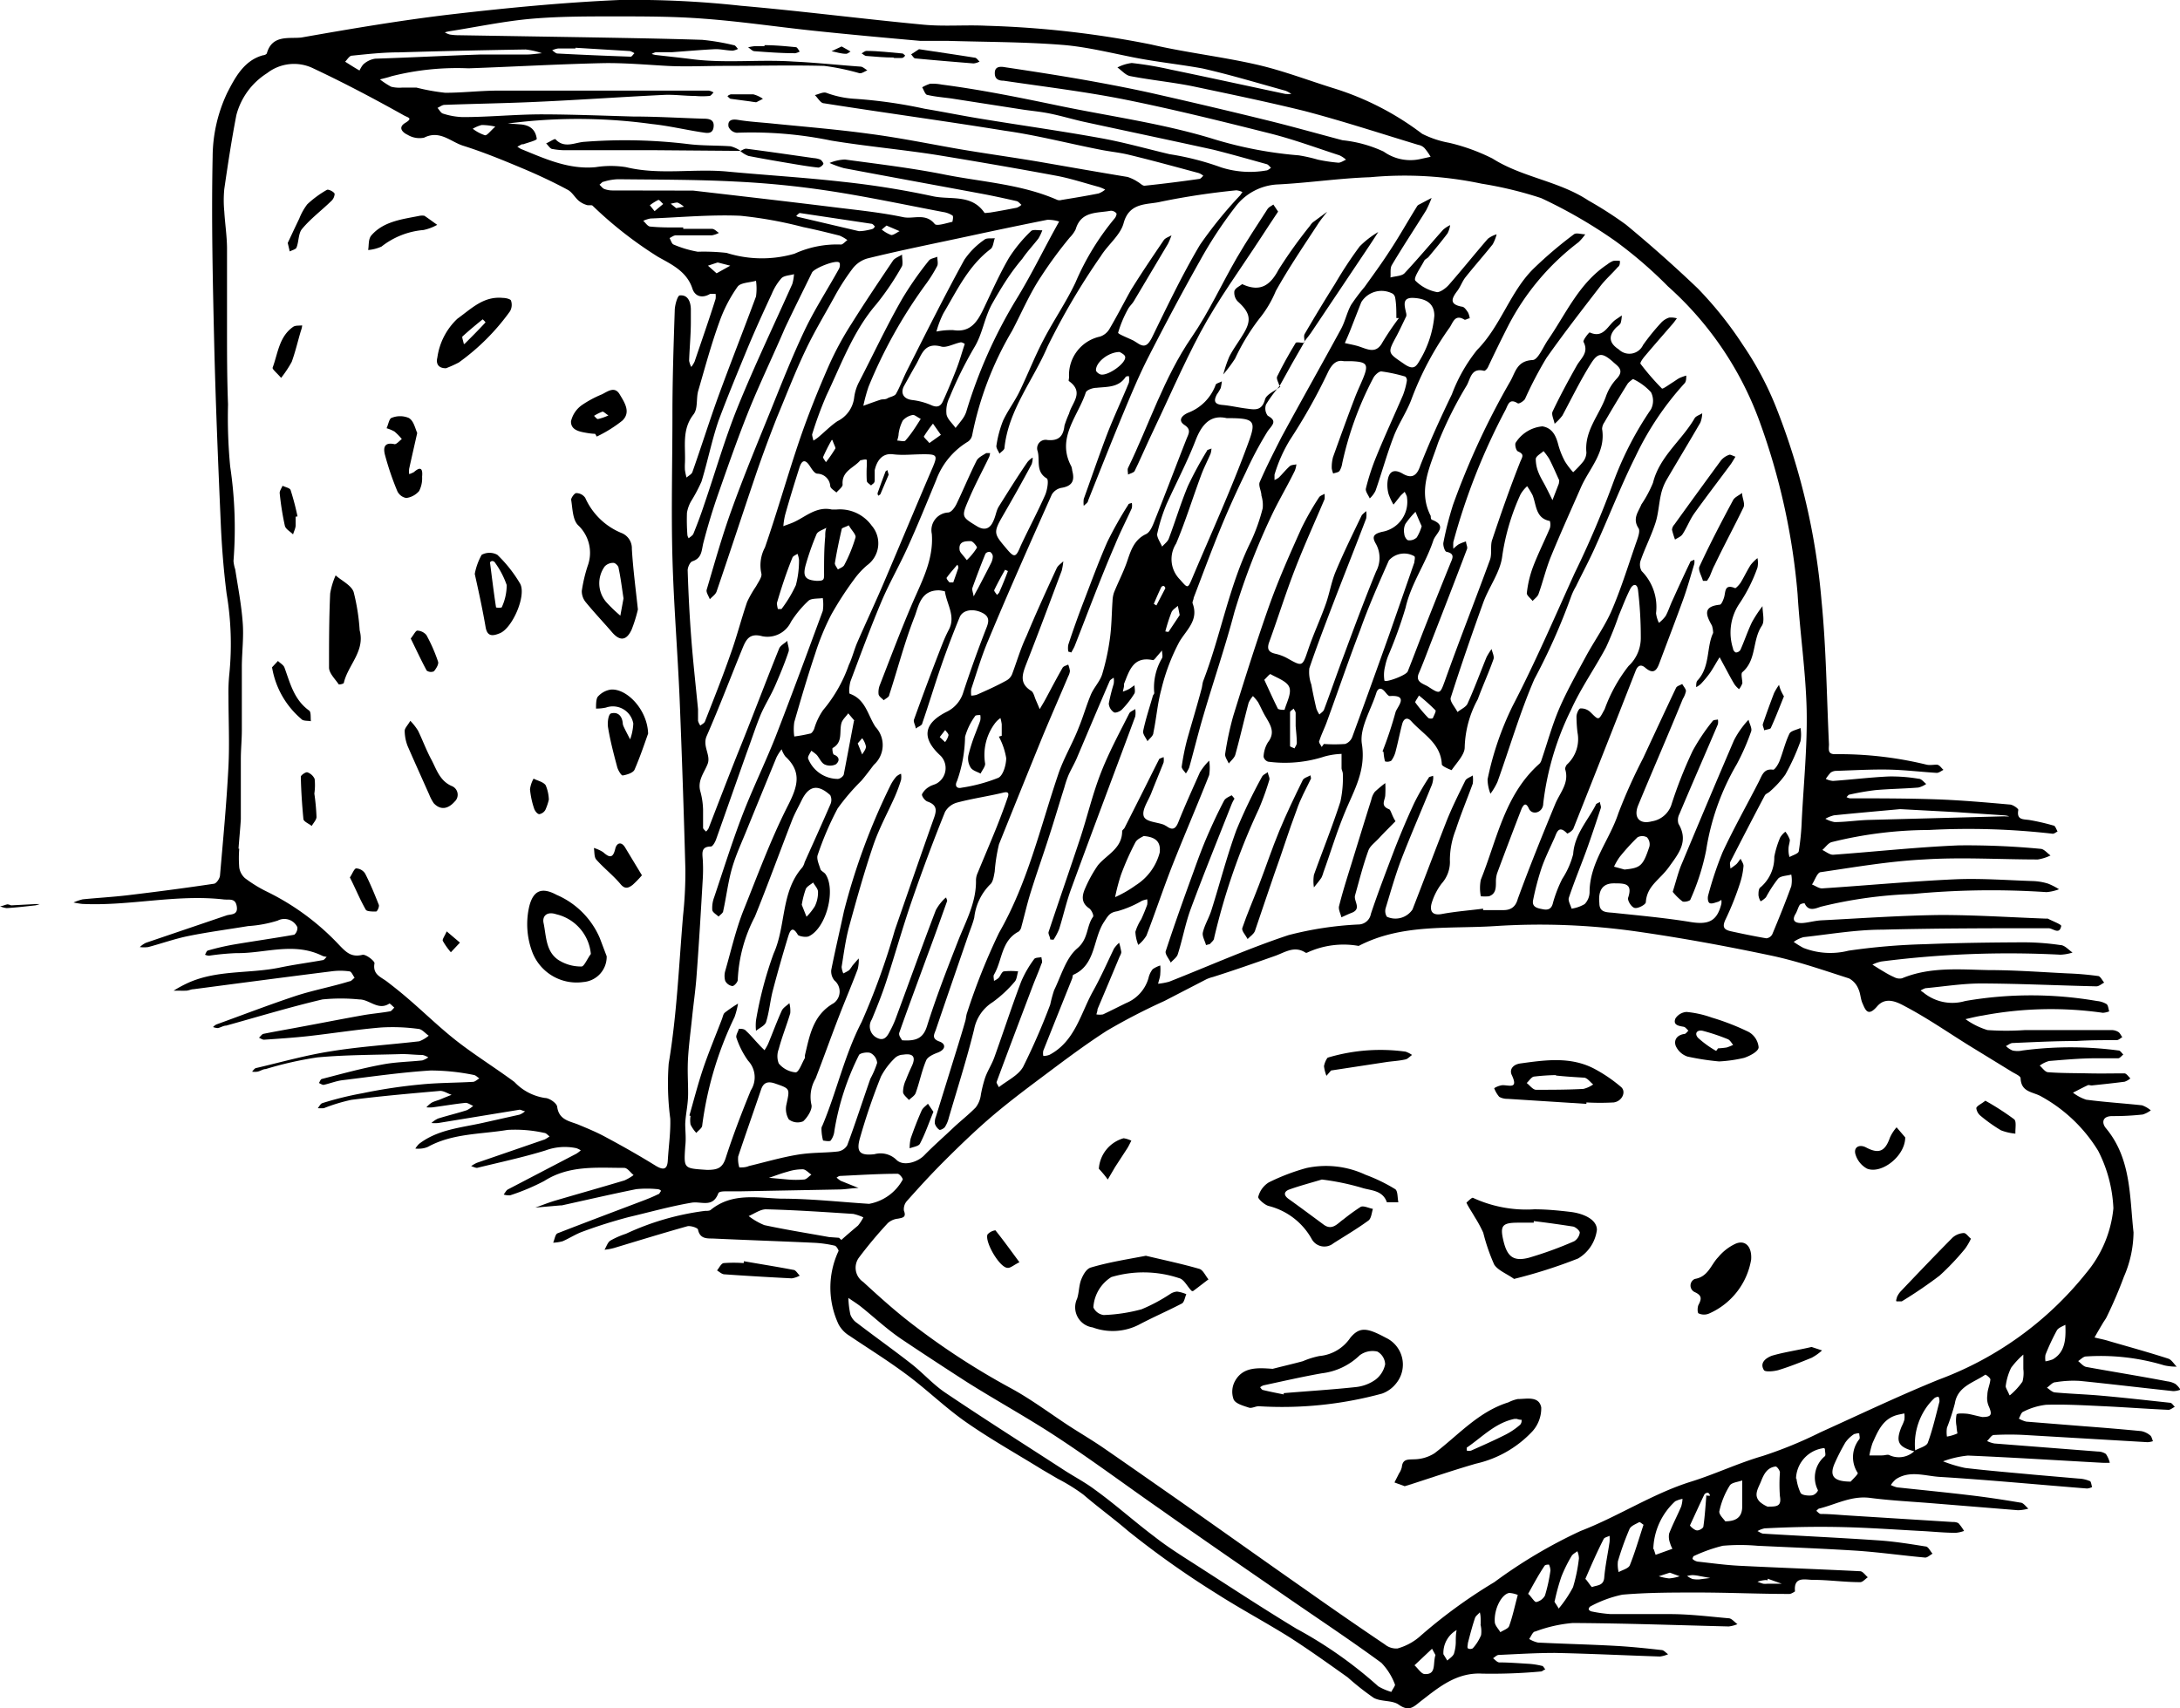 <svg xmlns="http://www.w3.org/2000/svg" viewBox="0 0 151.53 118.74"><g id="Warstwa_2" data-name="Warstwa 2"><g id="Ńëîé_1" data-name="Ńëîé 1"><path d="M54.29,83.33c2.05,0,4.08.23,6.12.36A3.33,3.33,0,0,0,62.75,82c0-.11-.23-.4-.36-.4-1.33,0-2.67.09-4,.15-.08,0-.16.07-.24.11a1.54,1.54,0,0,0,.29.23l1.24.5c-.43,0-.86.09-1.29.1l-6.92.13c-.3,0-.6,0-.9,0s-.61,0-.65.16c-.39,1-1.17.52-1.85.63-1.47.25-2.92.66-4.37,1-1.06.28-2.12.61-3.17,1-.49.17-.94.47-1.42.68a2.84,2.84,0,0,1-.66.1c.1-.22.14-.58.3-.65,2-.78,4-1.53,6-2.29.34-.13.68-.27,1-.43.08,0,.12-.13.18-.2s-.14-.15-.22-.15a7.38,7.38,0,0,0-1.49,0c-1.73.35-3.46.75-5.18,1.13l-.1,0-1.73.15c.46-.16.92-.35,1.4-.49,1.6-.47,3.2-.92,4.8-1.4a3.35,3.35,0,0,0,.63-.37c-.22-.18-.43-.5-.65-.5-1.9,0-3.82-.2-5.56.91a14.94,14.94,0,0,1-2.38,1c-.12,0-.29,0-.44-.06.1-.12.17-.28.29-.35l4.77-2.49a2.17,2.17,0,0,0,.3-.23,1.47,1.47,0,0,0-.31-.15,3.87,3.87,0,0,0-2.15.16c-1.56.48-3.16.82-4.75,1.21-.12,0-.27-.08-.41-.12a2.22,2.22,0,0,1,.39-.23l4.73-1.63a2.3,2.3,0,0,0,.33-.21c-.12-.08-.23-.23-.36-.24a9.33,9.33,0,0,0-2.56-.21c-1.86.31-3.81.23-5.54,1.18a1.54,1.54,0,0,1-.48.12,2.55,2.55,0,0,1-.39,0,1.72,1.72,0,0,1,.26-.33c1.3-1,2.91-1.12,4.43-1.46l2.55-.57a1.25,1.25,0,0,0,.39-.24c-.14,0-.29-.12-.41-.1l-5.62.92a2.57,2.57,0,0,1-.48,0,1.69,1.69,0,0,1,.46-.31c.67-.21,1.35-.37,2-.58a2,2,0,0,0,.44-.3c-.18-.07-.37-.22-.54-.21-.76.08-1.51.21-2.27.31a2.25,2.25,0,0,1-.44,0,1.8,1.8,0,0,1,.36-.32c.2-.11.44-.16.65-.25s.49-.2.74-.3c-.28-.09-.56-.29-.82-.27-2.05.18-4.1.36-6.15.62a12.3,12.3,0,0,0-1.91.58,2.84,2.84,0,0,1-.42,0c.1-.12.18-.3.31-.35A22.79,22.79,0,0,1,25.2,76a36.8,36.8,0,0,1,4.06-.61c1.19-.12,2.41-.11,3.61-.18.15,0,.3-.16.45-.24-.13-.08-.25-.22-.39-.24a15.16,15.16,0,0,0-3-.31c-2.06.13-4.12.43-6.17.68-.43.06-.84.23-1.27.32-.09,0-.21-.08-.32-.13.06-.09.11-.26.2-.28,1.39-.36,2.77-.74,4.18-1,.91-.18,1.86-.19,2.8-.29a1.65,1.65,0,0,0,.42-.21,1.27,1.27,0,0,0-.4-.17c-.5,0-1-.07-1.49-.06-1.95.06-3.9.05-5.83.23a25,25,0,0,0-3.58.81c-.19,0-.37.14-.57.18a1.23,1.23,0,0,1-.38,0c.09-.09.17-.23.28-.25,1.72-.4,3.43-.89,5.17-1.16,2-.33,4.11-.46,6.17-.7A2.26,2.26,0,0,0,29.8,72c-.24-.16-.46-.45-.71-.47a13.32,13.32,0,0,0-2.6-.1c-1.69.14-3.37.41-5.06.6-1,.11-2.05.18-3.08.25-.11,0-.23-.09-.35-.14.11-.09.2-.25.32-.27.89-.18,1.78-.33,2.67-.5,1.41-.26,2.82-.54,4.23-.79.62-.11,1.25-.16,1.87-.27.12,0,.21-.17.32-.26-.12-.1-.31-.31-.35-.28-.78.51-1.38-.3-2.09-.29a12.86,12.86,0,0,0-2.56,0c-2.25.53-4.46,1.2-6.69,1.82-.19,0-.38.13-.57.17a1,1,0,0,1-.34-.07.8.8,0,0,1,.23-.18c1.85-.67,3.69-1.38,5.56-2,1.21-.39,2.46-.62,3.69-1,.13,0,.24-.16.36-.25-.12-.15-.21-.42-.35-.44a4.66,4.66,0,0,0-1.29,0c-3.19.4-6.37.82-9.56,1.24-.16,0-.32.09-.49.1s-.59,0-.89,0a8.76,8.76,0,0,1,.85-.47c2.06-1,4.34-.69,6.5-1.13,1-.21,2-.34,3-.52.11,0,.2-.15.29-.23a1.4,1.4,0,0,1-.28-.06c-2-1-4-.17-6-.2a17.44,17.44,0,0,0-1.9.18.72.72,0,0,1-.28-.07c.06-.1.11-.27.2-.29a17.3,17.3,0,0,1,1.76-.41c1.41-.24,2.83-.44,4.25-.69a.63.63,0,0,0,.21-.52A1,1,0,0,0,19.3,64a8.64,8.64,0,0,1-2.05.38c-1.38.23-2.77.41-4.15.69-.94.19-1.86.52-2.8.77a2.31,2.31,0,0,1-.58,0,1.52,1.52,0,0,1,.43-.3l5.59-1.9c.29-.1.81,0,.72-.61s-.49-.46-.9-.5c-3.3-.38-6.55.47-9.84.31a6,6,0,0,1-.61-.1,3.72,3.72,0,0,1,.64-.22c1-.1,2.07-.16,3.1-.28,2-.24,4-.5,6-.8.18,0,.42-.36.44-.56.22-2.53.46-5.06.59-7.6.08-1.64,0-3.28,0-4.92a12.46,12.46,0,0,1,.06-1.5,21,21,0,0,0-.19-5.6c-.21-1.66-.34-3.32-.41-5-.18-4.11-.35-8.22-.45-12.34-.1-4.32-.2-8.64-.11-13A10.51,10.51,0,0,1,15.8,6.44c.52-1,1.14-2.24,2.49-2.6.1,0,.24-.07.26-.14.37-1.3,1.53-1,2.39-1.09C24.4,2,27.87,1.41,31.35,1c3.89-.45,7.8-.83,11.71-1a68,68,0,0,1,8.43.4c4.25.37,8.49.92,12.74,1.32,1.43.13,2.88,0,4.32.07A68,68,0,0,1,80,3.09c2.44.57,4.95.85,7.39,1.41,1.78.41,3.5,1.07,5.26,1.62a19.83,19.83,0,0,1,6.2,3.18,6.89,6.89,0,0,0,1.89.63,13.57,13.57,0,0,1,3,1.09c2.08,1.32,4.62,1.56,6.67,2.92a26.78,26.78,0,0,1,2.6,1.67q2.58,2.13,5,4.44A26,26,0,0,1,121.16,24a22.32,22.32,0,0,1,2.36,4.48,47.33,47.33,0,0,1,3.09,13.26c.33,3.32.36,6.67.52,10,0,.32-.12.7.43.69a25.71,25.71,0,0,1,6.36.73c.22.05.48,0,.69,0s.32.23.48.36c-.15.07-.31.21-.47.21-1.13-.07-2.26-.21-3.4-.23s-2.39.05-3.59.09a.69.69,0,0,0-.38.12,3,3,0,0,0-.34.44,1.4,1.4,0,0,0,.5.14c1.29-.09,2.58-.25,3.87-.31a11.26,11.26,0,0,1,2.09.16c.19,0,.35.23.52.36a1.59,1.59,0,0,1-.55.25c-1,.08-2,.09-3,.18a17.9,17.9,0,0,0-1.78.31c-.08,0-.14.12-.21.17a.58.58,0,0,0,.25.09c2,0,4,0,6,.07,1.7.06,3.4.21,5.09.36.22,0,.62.29.6.38-.13.72.36.63.79.7a15.19,15.19,0,0,1,1.65.38c.13,0,.2.27.29.41-.11.06-.24.17-.35.16a51.34,51.34,0,0,0-8.59-.26,28.36,28.36,0,0,0-6.75.84c-.25.06-.44.36-.66.55.26.12.52.35.77.33,2.9-.21,5.8-.53,8.71-.65a54,54,0,0,1,5.68.24c.24,0,.47.3.7.46a3.1,3.1,0,0,1-.88.28c-2.64,0-5.29-.17-7.93,0-2.39.12-4.77.53-7.15.88-.25,0-.42.57-.62.86.24.09.48.28.71.27,3.07-.2,6.14-.49,9.21-.63,1.8-.08,3.6.06,5.4.12a4,4,0,0,1,1.09.18,4.55,4.55,0,0,1,.76.39,3.12,3.12,0,0,1-.87.2,57.88,57.88,0,0,0-9.31.13,31,31,0,0,0-6.36.88c-.33.1-.87.39-1.14-.23a.52.52,0,0,0-.33.09c-.13.19-.18.44-.3.64-.33.54.07.65.44.64s.91-.17,1.37-.19c2.76-.14,5.53-.34,8.3-.37,2.4,0,4.82.16,7.23.25.06,0,.14,0,.19,0,.33.18,1,.42.93.53-.13.62-.57.14-.88.14-3.85,0-7.7,0-11.55.1-1.83,0-3.66.32-5.48.52a2.14,2.14,0,0,0-.68.33,5.92,5.92,0,0,0,.68.42,5.14,5.14,0,0,0,3.13.19,44.75,44.75,0,0,1,5.3-.45c2.24-.09,4.48-.12,6.72-.13a17.51,17.51,0,0,1,2.7.19c.3,0,.57.33.85.52a3.17,3.17,0,0,1-.84.15,69.74,69.74,0,0,0-12.43.47,2.56,2.56,0,0,0-.64.22l.51.32c.32.19.63.39,1,.55a.78.78,0,0,0,.55.08c1.95-.81,4-.61,6-.57,1.84,0,3.68.14,5.51.23a20.74,20.74,0,0,1,2.1.18c.17,0,.3.3.44.46-.18.09-.36.26-.54.26-2.67-.06-5.33-.19-8-.2-1.3,0-2.59.21-3.89.33a1.66,1.66,0,0,0-.33.16c.09.07.19.13.27.2a3.17,3.17,0,0,0,2.83.53,26.83,26.83,0,0,1,9.16,0,1.56,1.56,0,0,1,.66.21c.12.08.13.33.19.51a1.54,1.54,0,0,1-.44.1,25.5,25.5,0,0,0-8.36.19c-.4.06-.79.16-1.19.25a5.2,5.2,0,0,0,1.53.76,18.93,18.93,0,0,0,2.61,0c2,0,4,0,6,0a.91.91,0,0,1,.48.13c.12.07.18.24.28.36-.13.08-.26.21-.4.21-.93,0-1.87,0-2.8.06-1.48,0-3,.08-4.42.14-.16,0-.31.14-.47.21a1.49,1.49,0,0,0,.46.31,1.61,1.61,0,0,0,.69,0,25.32,25.32,0,0,1,6.68,0c.12,0,.22.18.33.28-.12.09-.23.25-.35.26-.5,0-1,0-1.51,0-1.1,0-2.2.1-3.3.19a2,2,0,0,0-.65.32c.19.16.37.45.58.46.93.07,1.87.06,2.81.08s1.66,0,2.49,0c.15,0,.28.22.42.35a1.25,1.25,0,0,1-.4.23c-.76.1-1.53.18-2.29.26-.1,0-.22-.06-.3,0-.33.15-.65.33-1,.5a3.05,3.05,0,0,0,.92.49c1.29.17,2.59.25,3.88.39a2,2,0,0,1,.61.35,1.88,1.88,0,0,1-.56.29,18.52,18.52,0,0,1-2.11.11c-.75,0-.73.51-.45.84,1.77,2.12,1.64,4.75,1.92,7.24a7.9,7.9,0,0,1-.67,3.09,29.84,29.84,0,0,1-1.2,2.8c-.07.15-.18.28-.26.42-.19.32-.38.64-.58,1,.35.09.7.15,1,.25,1.38.4,2.76.78,4.12,1.22.23.07.4.37.59.56a4,4,0,0,1-.86-.09A15.29,15.29,0,0,0,145,94.3c-.19,0-.37.21-.55.32.19.15.36.37.57.41,1.87.34,3.75.64,5.63,1a1.54,1.54,0,0,1,.56.18,1.51,1.51,0,0,1,.35.4,1.48,1.48,0,0,1-.5.1c-2.16-.23-4.32-.49-6.48-.71a7.47,7.47,0,0,0-1.7.09c-.22,0-.4.25-.6.38.18.12.36.31.55.33,1.09.1,2.18.13,3.27.23,1.58.14,3.16.32,4.74.49.12,0,.22.18.33.28-.15.07-.31.22-.46.21-1.56-.07-3.12-.19-4.68-.26-1.27-.06-2.54-.13-3.81-.09a4.65,4.65,0,0,0-1.58.48c-.15.05-.21.31-.31.48a2,2,0,0,0,.51.21l4,.32c1.33.1,2.66.21,4,.34a1.38,1.38,0,0,1,.62.3c.1.08.13.26.19.4a1.61,1.61,0,0,1-.37.07l-8.52-.5a19.64,19.64,0,0,0-2.17,0c-.16,0-.31.27-.47.42a2,2,0,0,0,.51.17l7.19.56a1,1,0,0,1,.56.17,1.89,1.89,0,0,1,.27.61,5.28,5.28,0,0,1-.55,0c-3.11-.17-6.21-.37-9.31-.5a6.87,6.87,0,0,0-1.73.4,9.57,9.57,0,0,0,1.53.46c1.59.19,3.19.32,4.79.47l3.11.27a2.16,2.16,0,0,1,.76.17c.1,0,.12.28.17.42a1,1,0,0,1-.35.1c-3.42-.27-6.85-.6-10.28-.81-1-.07-2.06-.46-3,.16a1.8,1.8,0,0,0-.36.41,2.23,2.23,0,0,0,.43.16c1.67.18,3.33.34,5,.54,1.2.14,2.39.32,3.57.52.21,0,.38.27.56.42a3.07,3.07,0,0,1-.72.11l-5.91-.48c-1.46-.12-2.94-.19-4.39-.38-1.27-.16-2.35.45-3.5.74-.08,0-.15.11-.22.16.1.08.2.21.31.22.66,0,1.32.07,2,.11l7.19.45a.74.74,0,0,1,.38.08,3.54,3.54,0,0,1,.39.54,2.35,2.35,0,0,1-.57.13c-.82,0-1.64-.09-2.47-.13-1.83-.1-3.67-.23-5.51-.27s-3.54,0-5.31.09a1.71,1.71,0,0,0-.5.19c.14.06.28.18.43.18,2.63.16,5.26.28,7.89.46,1.13.07,2.25.25,3.37.43.18,0,.32.33.48.5-.18.1-.36.28-.52.27-1.56-.14-3.11-.36-4.66-.47-2.34-.15-4.69-.24-7-.35a13.76,13.76,0,0,0-2.4,0,10.88,10.88,0,0,0-2,.71c-.06,0-.12.21-.1.21a.71.71,0,0,0,.34.18c1,.11,1.93.24,2.9.29,2.8.14,5.6.24,8.4.38.19,0,.36.27.54.42-.18.12-.36.35-.54.34-1.1,0-2.2-.16-3.29-.16-.51,0-1.34-.27-1.23.8,0,0-.25.18-.39.18-2.13,0-4.26-.1-6.39-.1-1.74,0-3.49,0-5.22.15a8.2,8.2,0,0,0-2.21.81.24.24,0,0,0-.13.22.32.32,0,0,0,.22.14,9.45,9.45,0,0,0,1.3.18c1.37,0,2.74,0,4.11,0s2.73.17,4.09.29c.22,0,.41.27.62.41a2.29,2.29,0,0,1-.61.16c-3.61-.09-7.22-.22-10.84-.24a9.68,9.68,0,0,0-2.6.59c-.18,0-.29.34-.43.52a2.07,2.07,0,0,0,.61.25c1.8.09,3.6.13,5.4.23,1.07.06,2.13.17,3.19.29.16,0,.3.19.46.29a2,2,0,0,1-.57.16c-2.43-.08-4.87-.2-7.3-.25-1.3,0-2.6.08-3.9.14-.14,0-.27.15-.4.23.14.1.27.27.42.29.7,0,1.4.06,2.1.1a5.37,5.37,0,0,1,.88.14c.09,0,.16.17.24.25-.1,0-.21.14-.31.14a37.19,37.19,0,0,1-4.08.15c-1.76-.1-3,.93-4.2,1.86-.54.41-.84.83-1.6.3-.46-.33-1.23-.19-1.75-.48a18.38,18.38,0,0,1-1.8-1.42c-1.32-.94-2.65-1.89-4-2.76-1.69-1.06-3.46-2-5.13-3.07a63,63,0,0,1-6.14-4.35c-1-.86-2.09-1.65-3.1-2.52a12.79,12.79,0,0,0-1.77-1.1l-1.11-.65c-1.76-1.09-3.57-2.1-5.26-3.28-1.44-1-2.7-2.24-4.11-3.29s-2.64-1.8-4-2.72a2.1,2.1,0,0,1-.77-.8,6,6,0,0,1,0-5.11c0-.06-.15-.33-.26-.36a8.17,8.17,0,0,0-1.39-.2c-2.37-.11-4.74-.19-7.12-.3-.43,0-.87,0-1-.61,0-.13-.53-.3-.75-.24-1.71.48-3.4,1-5.09,1.51a3.65,3.65,0,0,1-.66.12c.13-.21.21-.5.4-.63a5.91,5.91,0,0,1,1.09-.48A18.5,18.5,0,0,1,49,84.18c.13,0,.31,0,.39-.06C50.89,82.89,52.63,83.28,54.29,83.33Zm78.84,17.58c-1.19-.3-1.39-.67-.95-1.74a3,3,0,0,0,.19-.46,1.71,1.71,0,0,0,0-.45l-.38.08c-1.1.23-1.46,1.15-1.84,2a5.73,5.73,0,0,0-.21.84c.28,0,.57,0,.85,0s.43-.1.58,0a1.58,1.58,0,0,0,1.75-.35c.3-.17.78-.28.88-.53.34-.93.56-1.9.81-2.86,0-.1,0-.23-.07-.34a.61.61,0,0,0-.26.08,4.07,4.07,0,0,0-.52.58A4.48,4.48,0,0,0,133.13,100.91ZM146.9,84A9.65,9.65,0,0,0,145.84,80a10.64,10.64,0,0,0-3.91-3.75c-.58-.36-1.44-.28-1.48-1.29,0-.16-.4-.32-.62-.46l-3-1.84c-1.46-.91-2.89-1.9-4.41-2.7-.52-.28-1.33-.71-1.94,0s-.8.31-1-.17c-.16-.32-.15-.73-.31-1.05a1.42,1.42,0,0,0-.64-.72c-1.78-.57-3.55-1.19-5.38-1.58-3.12-.66-6.27-1.24-9.43-1.69a47.8,47.8,0,0,0-9.79-.37c-3.2.21-6.49-.18-9.49,1.38a6,6,0,0,0-3.59.47.16.16,0,0,1-.1,0c-.79-.52-1.46,0-2.17.24-1.42.5-2.85,1-4.27,1.45a2.51,2.51,0,0,0-.46.16l-2.92,1.51a42.45,42.45,0,0,0-4,2.07c-1.77,1.14-3.44,2.43-5.13,3.69-1.06.8-2.11,1.61-3.11,2.48s-2.07,1.9-3.06,2.89-1.74,1.82-2.58,2.76a.86.86,0,0,0-.22.68c.18.47-.07.49-.41.56a1.25,1.25,0,0,0-.71.31,30.24,30.24,0,0,0-2,2.39A1.19,1.19,0,0,0,60,89.12c1,.92,2.06,1.88,3.16,2.74a51.15,51.15,0,0,0,7.09,4.64c1.4.76,2.68,1.72,4,2.59.8.52,1.62,1,2.41,1.54,1.67,1.15,3.32,2.31,5,3.48,3.08,2.16,6.15,4.35,9.24,6.51q2.66,1.88,5.36,3.7a1.25,1.25,0,0,0,.88.28,4,4,0,0,0,1.49-.78,35.71,35.71,0,0,1,5.24-3.83,34.46,34.46,0,0,1,6-3.56c2.6-1,5-2.59,7.65-3.42,1.68-.52,3.28-1.29,5-1.79a29.19,29.19,0,0,0,4-1.64c2.74-1.24,5.46-2.54,8.24-3.67A23.61,23.61,0,0,0,145,88.51,8.21,8.21,0,0,0,146.9,84ZM103.09,63.17v.1c.47,0,.94,0,1.41,0s.84-.18,1-.78c.81-2.22,1.7-4.41,2.6-6.59.33-.8,1-1.47.69-2.44,0-.09.07-.27.16-.34a2.4,2.4,0,0,0,.7-2.2,10,10,0,0,1-.07-1.1c0-.2.15-.55.27-.57a.94.94,0,0,1,.69.25c.61.6.56.61,1-.2a10.78,10.78,0,0,1,1.66-3,2.66,2.66,0,0,0,.85-2,27.54,27.54,0,0,0-.19-3.26c-.05-.49-.35-.48-.55-.08-.3.59-.53,1.21-.79,1.83a23.89,23.89,0,0,1-.89,2.22c-.78,1.46-1.75,2.83-2.43,4.34a19.85,19.85,0,0,0-1.93,6.5c0,.64-.77.87-1,.36s-.4-.2-.5,0q-.87,2.25-1.71,4.51a2,2,0,0,0-.08.59c0,.41,0,.84-.49,1a3.51,3.51,0,0,1-.56,0,3,3,0,0,1,0-1.15c1.13-2.8,1.65-5.92,4.08-8.07a.6.6,0,0,0,.14-.26c.41-1.2.74-2.43,1.24-3.59s1.23-2.47,1.89-3.69c.55-1,1.25-2,1.7-3,.65-1.49,1.14-3.06,1.67-4.6.13-.4.4-1,.24-1.23-.44-.68,0-1.14.2-1.65a8.18,8.18,0,0,0,.81-1.51c.45-1.83,2-2.94,2.89-4.48.09-.16.35-.23.53-.35a1.93,1.93,0,0,1-.13.65c-.78,1.35-1.59,2.68-2.36,4a3.62,3.62,0,0,0-.38,1c-.15.67-.18,1.38-.39,2-.28.86-.7,1.68-1,2.53a.9.9,0,0,0,.05.79,3.55,3.55,0,0,1,1,2.93,2.14,2.14,0,0,0,.2.67,2.37,2.37,0,0,0,.47-.48c.19-.35.31-.74.48-1.1.4-.88.8-1.76,1.22-2.63,0-.09.19-.12.29-.18a1,1,0,0,1,0,.29c-.24.79-.46,1.59-.74,2.38-.54,1.5-1.12,3-1.68,4.5-.19.53-.42.83-1,.33-.26-.22-.5-.19-.66.23q-2.15,5.5-4.34,11a1,1,0,0,1-.41.31c-.64-.67-.74,0-.92.37-.3.67-.63,1.34-.86,2a18.75,18.75,0,0,0-.59,2.23c-.12.53.32.59.67.66s.61,0,.71-.46a9.23,9.23,0,0,1,.64-1.65,5.77,5.77,0,0,0,.76-1.72c.09-1.37,1-2.31,1.57-3.42,0-.09.19-.14.29-.21,0,.14.1.31.06.43-.33,1-.66,2-1,2.94s-.85,2.18-1.22,3.29c-.07.21.12.51.19.76a2.52,2.52,0,0,0,.91-.32,1.22,1.22,0,0,0,.34-.82c0-2.06,1.39-3.63,2-5.49a37.38,37.38,0,0,1,1.72-3.83c.76-1.63,1.52-3.27,2.29-4.89.06-.13.28-.18.43-.27.09.17.25.33.26.49a1.67,1.67,0,0,1-.22.55c-1,2.46-2.08,4.92-3.1,7.39-.34.83.07,1.35.94,1.12A1.72,1.72,0,0,0,116.16,56a30.44,30.44,0,0,1,1.5-3.81,14.13,14.13,0,0,1,1.39-2.07c.06-.08.24-.07.36-.1a.91.91,0,0,1,0,.33c-.89,2.09-1.8,4.16-2.68,6.25a.89.89,0,0,0-.06.67c.73,1.22,0,2.08-.66,3s-1.53,1.3-1.61,2.45c0,.16-.53.45-.77.4s-.52-.53-.46-.71c.33-1-.22-1-1-1s-1.09.5-1,1.37c0,.69.53.63,1,.68,1.79.19,3.58.35,5.35.64,1.24.2,1.83-.06,2.13-1.26a1,1,0,0,0,0-.28,1.79,1.79,0,0,1-.22.13c-.2.05-.43.16-.58.1s-.16-.37-.12-.53a24.7,24.7,0,0,1,1-3c.77-1.66,1.68-3.27,2.52-4.91.23-.45.35-.94,1-.84.12,0,.36-.38.45-.62.24-.62.39-1.28.68-1.88.1-.21.5-.27.77-.4a2.61,2.61,0,0,1,0,.92,15.28,15.28,0,0,1-1.06,2.33A6.9,6.9,0,0,1,123.05,55c-.11.12-.31.17-.38.3-.81,1.53-1.6,3.06-2.39,4.6-.07.13,0,.32,0,.48a4.13,4.13,0,0,0,.42-.31c.11-.11.19-.25.29-.37.07.17.21.35.2.51a5.26,5.26,0,0,1-.24,1.18,20,20,0,0,1-1,2.51c-.26.54-.13.73.36.84.82.18,1.64.35,2.47.49a.53.53,0,0,0,.41-.28c.46-1.1.91-2.21,1.32-3.34a2.22,2.22,0,0,0,0-.81c-.31.09-.73.08-.92.29a8.94,8.94,0,0,0-.84,1.29,1.5,1.5,0,0,1-.37.28,1.06,1.06,0,0,1-.15-.43c0-.19,0-.47.16-.56a2.74,2.74,0,0,0,.94-2.11,6.47,6.47,0,0,1,.41-1.34,1.49,1.49,0,0,1,.36-.4,1.94,1.94,0,0,1,.31.56c0,.18-.08.38-.09.58s0,.41.07.62c.22-.13.61-.23.64-.4a17.49,17.49,0,0,0,.21-2.18c.13-2.54.39-5.08.34-7.62-.06-2.7-.47-5.38-.63-8.07a46.36,46.36,0,0,0-2.64-12,23.24,23.24,0,0,0-6.37-9.4,30,30,0,0,0-3.64-3.14,33.86,33.86,0,0,0-5.18-3,26.84,26.84,0,0,0-4.13-1,25.89,25.89,0,0,0-7.75-.45c-2.13.07-4.25.39-6.38.5a3.92,3.92,0,0,0-3,1.57,29.17,29.17,0,0,0-2.46,3.75c-1.24,2.2-2.43,4.44-3.58,6.69-.65,1.27-1.2,2.6-1.75,3.92-.83,2-1.62,4-2.44,6.06,0,.14-.2.24-.3.36a1.91,1.91,0,0,1,0-.48c.55-1.53,1.08-3.08,1.66-4.6.46-1.17,1-2.32,1.48-3.49a1.36,1.36,0,0,0,0-.45c-.08,0-.21,0-.25.09-.5.71-1.27.64-2,.72-.27,0-.69.15-.75.33-.54,1.66-2.07,3.16-1,5.14a1.36,1.36,0,0,1,.06.29c.19.7,0,1.08-.78,1.2a1,1,0,0,0-.64.46c-1.5,3.36-3,6.73-4.41,10.12-.47,1.1-.81,2.26-1.19,3.4a1.78,1.78,0,0,0,0,.46,1.59,1.59,0,0,0,.38-.06c.7-.31,1.4-.62,2.08-1a.88.88,0,0,0,.38-.43c.33-.88.59-1.79,1-2.65.66-1.59,1.38-3.16,2.1-4.72.09-.19.3-.32.46-.48a4.41,4.41,0,0,1-.11.65c-.81,2.16-1.61,4.31-2.45,6.45-.28.73-.53,1.38.33,1.91.16.1.22.4.31.61s.19.44.28.66c.13-.23.27-.45.4-.69.39-.73.78-1.47,1.19-2.19.06-.11.26-.15.39-.22a1.88,1.88,0,0,1,.12.45,1.07,1.07,0,0,1-.12.37c-.6,1.42-1.22,2.83-1.81,4.25-1,2.46-2,4.93-3,7.42a11.89,11.89,0,0,0-.3,1.91c-.06.31-.11.72-.32.89a3.86,3.86,0,0,0-1.1,2.3c-.11.45-.3.88-.45,1.33-.74,2.15-1.48,4.29-2.21,6.44-.11.33-.35.64.25.85.44.16.44.54-.11.76-.3.11-.71.29-.82.54-.31.73-.46,1.52-.73,2.27-.07.2-.31.33-.47.49-.15-.18-.4-.36-.41-.55a2,2,0,0,1,.2-.85c.13-.34.28-.68.43-1,.29-.66,0-.85-.63-.75a.87.87,0,0,0-.53.2,5,5,0,0,0-1,1.31,43,43,0,0,0-1.46,4.27c-.29,1,0,1.25,1,1.14a1.58,1.58,0,0,1,1.53.39c.47.47,1.45.18,1.93-.31.67-.69,1.4-1.32,2.11-2,.49-.45,1-.85,1.47-1.33a1.81,1.81,0,0,0,.36-.89A9.07,9.07,0,0,1,68.45,75c.17-.54.5-1,.69-1.56.62-1.73,1.19-3.48,1.84-5.2a7.61,7.61,0,0,1,.9-1.56c.07-.12.34-.1.51-.14,0,.15.1.33,0,.46-.19.54-.42,1.05-.62,1.58-.84,2.22-1.68,4.43-2.5,6.65,0,.09.11.23.16.35.58-.46,1.36-.82,1.69-1.42A45.87,45.87,0,0,0,73,69.84a9.48,9.48,0,0,1,.27-1c.49-1,.82-2.24,1.61-2.91s.62-1.53,1.1-2.2c.06-.09-.11-.47-.27-.58-.59-.4-.5-.91-.27-1.42a9.24,9.24,0,0,1,.87-1.57C76.91,59.42,78,59,78,57.78c0-.07.13-.15.17-.23l1.13-2.24c.42-.83.83-1.67,1.25-2.49,0-.09.22-.13.33-.19a1.19,1.19,0,0,1,0,.38c-.28.71-.58,1.42-.86,2.14-.21.53-.64,1.12-.53,1.56s.92.43,1.42.63l.18.1c.4.29.62.2.81-.27.47-1.18,1-2.34,1.51-3.49a4.32,4.32,0,0,1,.64-.8,3.31,3.31,0,0,1,0,1c-.84,2.13-1.75,4.23-2.59,6.36-.62,1.59-1.16,3.21-1.77,4.8a2.47,2.47,0,0,1-.57.65,2.77,2.77,0,0,1-.2-.91,3.51,3.51,0,0,1,.41-.88c.15-.33.29-.67.41-1a1.21,1.21,0,0,0,0-.38,2.12,2.12,0,0,0-.36.1,7.35,7.35,0,0,1-1.72.73c-.53.08-.64.32-.9.71-.8,1.18-.57,3-2.14,3.7-.07,0-.06.19-.1.28q-1,2.49-2,5a.91.91,0,0,0,0,.37,1.22,1.22,0,0,0,.43-.08c1.76-.93,2.15-2.83,3-4.38.56-1,1-2,1.48-3a2.3,2.3,0,0,1,.36-.41,5.35,5.35,0,0,1,.15.64c0,.13-.09.26-.14.38-.5,1.2-1,2.39-1.51,3.59,0,.12-.05.25-.08.37a1.39,1.39,0,0,0,.46,0c.53-.25,1.06-.52,1.59-.78A2.67,2.67,0,0,0,79.83,68a1.54,1.54,0,0,1,.29-.62,1.87,1.87,0,0,1,.53-.26,3.5,3.5,0,0,1,0,.56c0,.24-.1.47-.15.71a4.85,4.85,0,0,0,.76-.14c2.77-1.09,5.49-2.31,8.3-3.24a23.67,23.67,0,0,1,4.85-.74.89.89,0,0,0,.88-.74c.51-1.53,1.08-3,1.66-4.53.42-1.07.87-2.14,1.36-3.19a16.67,16.67,0,0,1,1-1.74c0-.07.2-.09.3-.14a.75.75,0,0,1,0,.29,1.56,1.56,0,0,1-.14.48c-.69,1.7-1.42,3.37-2.08,5.08-.41,1.09-.73,2.22-1.07,3.34a.74.74,0,0,0,.08.61,1.43,1.43,0,0,0,1.78-.5c.78-2,1.53-4,2.33-6.05.39-1,.87-1.95,1.34-2.91.08-.16.34-.24.52-.36a2.14,2.14,0,0,1,0,.57c-.39,1.07-.83,2.12-1.18,3.2a5.82,5.82,0,0,0-.41,2.11,2.25,2.25,0,0,1-.57,1.63,4.29,4.29,0,0,0-.7,1.38c-.15.56.06.88.77.73C101.22,63.36,102.16,63.29,103.09,63.17ZM16.58,59h.05a8.17,8.17,0,0,0,0,1.31,1.23,1.23,0,0,0,.4.74,9.24,9.24,0,0,0,1.53.94,17.26,17.26,0,0,1,5,3.69c.49.51.85.89,1.63.7.24-.06.87.44.84.59-.14.78.44.94.87,1.27s.9.7,1.33,1.07c1.18,1,2.3,2.11,3.53,3.07s2.69,1.87,4,2.84a3.66,3.66,0,0,0,2.12,1.11c.3,0,.82.36.85.61.12.94.89,1,1.49,1.25s1.28.53,1.88.86c1.18.63,2.34,1.29,3.49,2,.52.31.8.27.83-.4.06-1,.2-1.92.17-2.88a18.67,18.67,0,0,1-.11-3.83c.57-3.39.71-6.86,1-10.3a28.63,28.63,0,0,0,.16-3.21q-.16-5.93-.4-11.85c-.14-3.27-.41-6.54-.5-9.82s0-6.63,0-9.94c0-2.41.08-4.81.16-7.22,0-.37.18-1,.33-1.06.57-.07.77.41.79.93,0,.3,0,.6,0,.9,0,.9-.09,1.8-.12,2.71a1.58,1.58,0,0,0,.15.43,2.06,2.06,0,0,0,.23-.37c.49-1.45,1-2.9,1.46-4.36a1.34,1.34,0,0,0,0-.35c-.12,0-.28,0-.38,0-.55.33-1.05.18-1.23-.36-.39-1.22-1.5-1.71-2.4-2.22a27.57,27.57,0,0,1-4.54-3.55c-.08-.07-.28,0-.41-.05a1.61,1.61,0,0,1-.55-.29c-.27-.23-.46-.6-.76-.76-1-.54-2.09-1.05-3.16-1.5-1.36-.57-2.72-1.13-4.12-1.57-.86-.27-1.62-1.11-2.71-.56a1.59,1.59,0,0,1-1.15-.2c-.31-.14-.71-.49-.17-.82s.24-.36-.05-.51C26.07,6.9,24,5.8,21.79,4.76a3.05,3.05,0,0,0-3.23.33A4.91,4.91,0,0,0,16.43,8c-.33,1.7-.59,3.42-.84,5.14a8.13,8.13,0,0,0,0,1.56c.05.84.18,1.68.19,2.52,0,1.83,0,3.66,0,5.49s0,3.61.07,5.41A35.77,35.77,0,0,0,16,32.43,29.13,29.13,0,0,1,16.23,39a2.5,2.5,0,0,0,.12.58c.19,1.23.43,2.46.52,3.7.08,1-.05,2-.06,3,0,1.5,0,3,0,4.48,0,.66-.07,1.33-.07,2,0,1.4,0,2.8,0,4.19C16.7,57.61,16.63,58.28,16.58,59Zm32.29-2.67h0c0,.41,0,.81,0,1.21,0,.1.13.18.21.27a1.18,1.18,0,0,0,.17-.22c.66-1.71,1.32-3.43,2-5.14,1-2.46,1.92-4.92,2.91-7.37.09-.21.37-.35.57-.53,0,.25.16.54.08.76-.26.78-.58,1.55-.91,2.31s-.68,1.29-1,2c-.37.89-.66,1.81-1,2.72-.71,2-1.41,4-2.12,6-.07.2-.24.51-.37.51-.7,0-.59.48-.56.93a11.29,11.29,0,0,1,0,1.3c-.13,2.24-.26,4.48-.43,6.72-.07,1-.21,1.93-.31,2.9s-.22,1.85-.28,2.78,0,1.67,0,2.51-.17,1.42-.2,2.14c0,.52.07,1,0,1.57-.1,1.56-.12,1.52,1.51,1.63.72,0,1.08-.11,1.31-.85.51-1.58,1.11-3.14,1.74-4.68A1.68,1.68,0,0,0,52,73.74a6,6,0,0,1-.81-1.59c-.06-.17.11-.42.17-.63.17,0,.39,0,.51.16.31.28.57.61.86.91.13.15.27.28.41.42a3.28,3.28,0,0,0,.25-.44c.32-.77.61-1.56.95-2.31.1-.21.35-.35.53-.52a2.14,2.14,0,0,1,.06.7c-.25.84-.58,1.65-.8,2.49a1.39,1.39,0,0,0,0,1,1.72,1.72,0,0,0,1.17.62c.23,0,.44-.65.65-1,0,0,0-.13,0-.19.33-1.38.56-2.8,2-3.62A1,1,0,0,0,58,68.16a1,1,0,0,1-.22-.73c.27-1.36.59-2.71.88-4.07a45.07,45.07,0,0,1,3.21-8.71,2.88,2.88,0,0,1,.43-.66,1,1,0,0,1,.33-.2,1.33,1.33,0,0,1,0,.44,11.83,11.83,0,0,1-.42,1.13c-.51,1.15-1.12,2.25-1.52,3.44-.63,1.86-1.16,3.76-1.68,5.66-.24.9-.36,1.84-.51,2.76a1.31,1.31,0,0,0,.12.45,3.11,3.11,0,0,0,.4-.22,2.8,2.8,0,0,0,.24-.33c.14-.16.28-.33.43-.49a2.55,2.55,0,0,1-.07.74c-.42,1.12-.89,2.21-1.32,3.33-.55,1.42-1.06,2.86-1.61,4.28a2.5,2.5,0,0,0-.29,1.81c.09.31-.26.88-.57,1.16a1,1,0,0,1-1-.13,1.4,1.4,0,0,1-.16-1.06c.23-1.09.26-1.07-.78-1.43-.51-.18-.83-.09-1,.45-.52,1.54-1.07,3.08-1.58,4.62a2,2,0,0,0,.08.76c.22,0,.45,0,.67-.1,1.09-.26,2.18-.58,3.28-.77s1.94-.13,2.9-.24a.9.9,0,0,0,.65-.43c.57-1.53,1.07-3.09,1.61-4.63a6.17,6.17,0,0,0,.47-1.1.86.86,0,0,0-.45-.68c-.22-.1-.74,0-.81.13A18.25,18.25,0,0,0,58,78.6a1.35,1.35,0,0,1-.26.69c-.07.09-.5,0-.53,0a3.34,3.34,0,0,1-.11-.84.35.35,0,0,1,.06-.19c1-2.37,1.53-4.89,2.73-7.21a49.55,49.55,0,0,0,2.31-6.39c.89-2.56,1.77-5.12,2.68-7.68.21-.57.33-1-.42-1.26-.17-.06-.41-.38-.37-.51a1.27,1.27,0,0,1,.51-.52c.16-.11.38-.14.55-.25a1.23,1.23,0,0,0,.24-1.89c-1.34-1.22-1.22-2.24.4-3.06a2.22,2.22,0,0,0,1.18-1.4q.72-2.19,1.56-4.35c.19-.46.3-.83-.2-1.11-.67-.36-1.42-.24-1.63.29-.45,1.1-.88,2.22-1.27,3.35-.46,1.32-.86,2.67-1.32,4,0,.16-.3.25-.46.38,0-.21-.18-.45-.12-.62.64-1.78,1.3-3.55,2-5.33.12-.3.26-.61.41-.9.52-.95-.14-1.8-.26-2.69,0,0-.28-.07-.43-.07-1.21,0-1.38,1-1.65,1.76-.71,1.79-1.19,3.67-1.79,5.51,0,.15-.25.25-.38.37-.13-.13-.33-.26-.36-.41a1.35,1.35,0,0,1,.1-.68c.71-1.83,1.4-3.66,2.17-5.47.68-1.61,1.57-3.16,1.43-5a1.23,1.23,0,0,1,1.12-1.49c.23,0,.47-.34.59-.58.48-1,.89-2,1.39-3,.11-.24.43-.39.68-.55.06,0,.18,0,.27,0a1.1,1.1,0,0,1-.06.26c-.48,1-1,1.95-1.44,3-.51,1.18-.46,1.18.58,1.82.47.29.85.22,1.09-.24s.23-.78.43-1.12c.63-1,1.29-2.07,2-3.1a1.37,1.37,0,0,1,.36-.31,1.39,1.39,0,0,1-.07.46c-.64,1.2-1.31,2.39-2,3.58s-.62,1.26.24,2.28c.56.67.66.64,1-.19.55-1.18,1.16-2.32,1.69-3.51.16-.36.27-1.08.12-1.17-.8-.48-.45-1.28-.64-1.91a.59.59,0,0,1,.69-.76c.78.07,1.1-.26,1.18-1a7.21,7.21,0,0,1,.32-.84c.19-.74,1.08-1.47,0-2.25-.06,0,0-.18,0-.28a2.73,2.73,0,0,1,2.15-2.82,1.19,1.19,0,0,0,.65-.52c.52-.88,1-1.82,1.49-2.7.73-1.18,1.51-2.33,2.29-3.48.11-.16.35-.23.54-.34a5.89,5.89,0,0,1-.24.58q-1.19,2-2.38,4c-.12.2-.31.36-.41.56a7.93,7.93,0,0,0-.68,1.63c0,.1.69.36,1.07.55l.26.16c.48.33.71.21,1-.33,1.07-2.19,2.12-4.4,3.36-6.49a29.34,29.34,0,0,1,2.79-3.44l.16-.23a1.41,1.41,0,0,0-.42-.12,50.92,50.92,0,0,0-5.24.79c-.92.23-2.2,0-2.6,1.5-.23.84-1.09,1.49-1.58,2.28a48.05,48.05,0,0,0-3.7,6.28c-1,2.35-2.72,4.4-3,7.05,0,.15-.22.27-.35.41-.07-.19-.24-.39-.21-.56a7.74,7.74,0,0,1,.46-1.73c.32-.69.79-1.31,1.13-2,.58-1.19,1.06-2.44,1.68-3.62.7-1.35,1.58-2.62,2.23-4a18,18,0,0,1,2.72-4.45c.08-.09.16-.3.12-.35a.51.51,0,0,0-.39-.18c-.94.18-2.06,0-2.44,1.29a2.16,2.16,0,0,1-.41.57,29.34,29.34,0,0,0-2,2.72C71.56,20.43,71,21.77,70.35,23a23,23,0,0,0-2.77,7.23.72.72,0,0,1-.31.48,5.21,5.21,0,0,0-2.2,2.67c-.65,1.57-1.29,3.15-2,4.71-.57,1.26-1.27,2.47-1.81,3.75-.76,1.81-1.44,3.65-2.13,5.49-.1.28-.14.88-.06.9,1.11.39,1.25,1.51,1.79,2.31a1.84,1.84,0,0,1-.12,2.63c-.29.38-.57.76-.87,1.11a14.92,14.92,0,0,0-1.65,1.93,21.38,21.38,0,0,0-1.38,3.22c-.1.26.08.65.19,1,.05.13.26.21.35.34.74,1.1.05,3.75-1.16,4.32-.2.09-.68,0-.76-.1-.41-.71-.57-.21-.68.13-.38,1.25-.74,2.51-1.07,3.77-.18.71-.24,1.46-.46,2.16-.08.25-.46.41-.7.61a3.55,3.55,0,0,1,0-.73,26.48,26.48,0,0,1,1.22-4.63c.88-1.94.49-4.29,2-6a1.07,1.07,0,0,0,.16-.36c.6-1.34,1.21-2.68,1.78-4a.75.75,0,0,0,0-.66c-.87-.79-1.5-.66-2,.38-.22.45-.47.89-.65,1.35-.87,2.24-1.69,4.5-2.59,6.72a10.39,10.39,0,0,0-1.19,4.4c0,.14-.25.43-.38.42a.68.68,0,0,1-.49-.36,1.27,1.27,0,0,1,0-.69c.4-1.39.72-2.8,1.24-4.14,1-2.48,1.92-5,3.12-7.36.66-1.3,1-2.32-.18-3.41a1.82,1.82,0,0,1-.26-.5,3.41,3.41,0,0,0-.36.57q-1,2.43-2,4.88c-.37.93-.8,1.83-1.08,2.79s-.4,2-.62,3c0,.14-.21.26-.32.39-.16-.15-.42-.29-.44-.46a2.07,2.07,0,0,1,.13-.88c.63-1.87,1.22-3.76,1.92-5.6s1.6-3.68,2.34-5.54c1.13-2.91,2.21-5.84,3.29-8.77a2.91,2.91,0,0,0,0-.89c-.35.05-.79,0-1,.19a7.4,7.4,0,0,0-1.21,1.46,1.81,1.81,0,0,1-2,1c-.88-.24-1.12.23-1.37.84-.82,2-1.61,4.09-2.49,6.1-.31.71.3,1.32.07,1.93s-.74,1.17-.5,1.95A5.31,5.31,0,0,1,48.87,56.28ZM46.69,3.63v0c-.37,0-.74,0-1.11,0a1.13,1.13,0,0,0-.28.12,2,2,0,0,0,.26.07c.86.1,1.73.19,2.59.3,2.33.29,4.67,0,7,.16,1.55.07,3.1.24,4.65.35.17,0,.33.17.49.26-.18.07-.39.23-.55.2a16.43,16.43,0,0,0-2.45-.51c-2.3-.06-4.62,0-6.93,0-1.35,0-2.7.07-4,0s-3-.22-4.48-.19c-3.11.07-6.21.25-9.32.36a18.52,18.52,0,0,0-5.35.55c-.26.09-.54.15-.8.22a5.49,5.49,0,0,0,.78.51,2.37,2.37,0,0,0,.76.06c.33,0,.66,0,1,0a14.41,14.41,0,0,0,2,.36c1.18,0,2.37-.14,3.56-.15,4.15,0,8.3,0,12.45,0,.77,0,1.54,0,2.31,0a.91.91,0,0,1,.33.13c-.1.09-.18.23-.28.24a5.59,5.59,0,0,1-1,0c-.74,0-1.48-.11-2.21-.07-2.93.14-5.87.35-8.8.48-2.14.1-4.27.13-6.41.21-.16,0-.33.14-.49.21.13.14.23.36.39.4a4.92,4.92,0,0,0,1.36.24c1.79,0,3.58-.18,5.37-.19,2.16,0,4.31.09,6.47.15,1.63,0,3.25.1,4.88.15.4,0,.79.05.72.59s-.54.39-.86.35c-1.15-.18-2.29-.45-3.45-.57a37.56,37.56,0,0,0-9-.15l-1,.11.93.07c.6.06,1,.34,1.09,1,0,.11-.61.26-.94.38h-.1l-.31.17.24.15c1.67.68,3.32,1.45,5.21,1.27a6.72,6.72,0,0,1,2.1,0c2.35.57,4.73.08,7.08.31,2.67.25,5.36.41,8,.71a59.59,59.59,0,0,1,6.24,1c1.21.27,2.69-.17,3.59,1.14,0,.06.26,0,.38,0,.63-.1,1.26-.22,1.88-.34a1.07,1.07,0,0,0,.32-.2c-.11-.09-.21-.23-.34-.26-.88-.2-1.75-.39-2.63-.55-3.12-.58-6.25-1.15-9.37-1.74a7.22,7.22,0,0,1-1-.36,3.05,3.05,0,0,1,1.07-.24c2.36.32,4.72.6,7,1.06,2.6.51,5.29.66,7.77,1.75a.48.48,0,0,0,.29,0c.86-.14,1.72-.28,2.57-.45a1.54,1.54,0,0,0,.46-.27A2.91,2.91,0,0,0,76.4,13c-1-.27-1.93-.58-2.91-.77-2.79-.52-5.58-1-8.39-1.46-2.44-.38-4.91-.6-7.34-1a27.19,27.19,0,0,0-6.55-.54.7.7,0,0,1-.57-.42c-.07-.41.17-.55.63-.48.84.14,1.69.18,2.54.27,2.2.22,4.41.4,6.6.7,2,.26,3.93.65,5.9,1s4.16.64,6.23,1,3.89.68,5.83,1a2.89,2.89,0,0,1,.71.34c.17.09.34.29.49.27,1.26-.13,2.52-.29,3.78-.47.11,0,.2-.14.29-.22a1,1,0,0,0-.32-.19c-1.6-.43-3.2-.87-4.81-1.26-.68-.17-1.38-.23-2.06-.37-2.2-.43-4.38-1-6.59-1.31-4.19-.68-8.4-1.25-12.59-1.91-.23,0-.42-.37-.63-.57.27-.06.56-.23.79-.16a6.77,6.77,0,0,0,2,.42,33.38,33.38,0,0,1,4.84.69c1.32.22,2.63.49,4,.71,2.73.45,5.46.83,8.17,1.32,1.64.29,3.25.75,4.86,1.13a19.09,19.09,0,0,1,3.59.92,6.57,6.57,0,0,0,3.13.21c.11,0,.22-.12.33-.18-.1-.09-.19-.23-.31-.26-1.23-.34-2.45-.69-3.69-1-3-.66-6-1.29-9-1.94-.77-.17-1.53-.4-2.3-.56s-1.38-.2-2.07-.31l-4.82-.75c-.57-.08-1.14-.12-1.69-.25-.16,0-.25-.34-.37-.53a2.75,2.75,0,0,1,.56-.25,3.55,3.55,0,0,1,.8.06c2.77.36,5.5.92,8.24,1.49,3.49.72,7,1.2,10.44,2.23a27.92,27.92,0,0,0,6.14,1.2,11,11,0,0,1,1.33.3,11.3,11.3,0,0,0,1.42.21c.17,0,.35-.13.53-.21a1.86,1.86,0,0,0-.45-.3c-1.6-.52-3.19-1.11-4.82-1.52-3.34-.84-6.68-1.67-10.05-2.35-2.8-.56-5.65-.9-8.48-1.32-.39,0-.64-.14-.61-.59s.47-.39.75-.34c1.88.28,3.75.57,5.62.9,1.67.3,3.35.62,5,1q3.8.86,7.58,1.79c1.75.43,3.48.92,5.22,1.38a8.87,8.87,0,0,1,2.86.79,3.2,3.2,0,0,0,2.62.5l.64-.14a3.91,3.91,0,0,0-.43-.61.81.81,0,0,0-.43-.22c-2.64-.8-5.26-1.66-7.93-2.36C88,7.06,85.47,6.54,82.92,6c-1.44-.29-2.91-.43-4.36-.71-.32-.06-.59-.39-.89-.6a2.93,2.93,0,0,1,1-.31,24,24,0,0,1,2.67.45c2.66.55,5.31,1.13,8,1.7a2.86,2.86,0,0,0,.42,0,1.94,1.94,0,0,0-.4-.22c-1.92-.53-3.83-1.11-5.77-1.55C82,4.47,80.41,4.31,78.84,4s-3.34-.75-5-.88c-2.66-.21-5.34-.2-8-.28-.63,0-1.26,0-1.89,0-2.49-.22-5-.45-7.46-.71s-5-.64-7.58-.83c-2.06-.16-4.14-.16-6.21-.16-1.9,0-3.81,0-5.7.16s-3.83.57-5.74.87a2.37,2.37,0,0,0-.34.08,1.32,1.32,0,0,0,.35.15,4.12,4.12,0,0,0,.7.05l8.62.14c2.74.05,5.48.09,8.22.18A15.7,15.7,0,0,1,51,3.14c.12,0,.2.17.3.26a1.32,1.32,0,0,1-.35.12c-.43,0-.86-.12-1.28-.1C48.68,3.47,47.68,3.56,46.69,3.63ZM48.52,49.3h0c0,.27,0,.54,0,.81a1,1,0,0,0,.16.33c.11-.09.27-.16.32-.28.61-1.56,1.23-3.11,1.78-4.69.43-1.19.74-2.42,1.15-3.62a7.59,7.59,0,0,1,.63-1.1c.15-.29.43-.65.36-.89a2.62,2.62,0,0,1,.25-1.8c.87-2.51,1.59-5.08,2.45-7.6.59-1.71,1.27-3.4,2-5.06a21.82,21.82,0,0,1,1.59-2.93c.92-1.47,1.89-2.91,2.86-4.35.13-.19.42-.28.63-.42,0,.27.07.6,0,.8a18.9,18.9,0,0,1-1.77,2.63c-1.62,1.87-2.44,4.17-3.48,6.35a26,26,0,0,0-1,2.72c0,.12.06.28.09.43a3.37,3.37,0,0,0,.31-.21c.46-.38.87-.81,1.36-1.14a2.1,2.1,0,0,0,1.16-1.62,3.22,3.22,0,0,1,.36-1.14c1-1.93,1.91-3.89,3-5.78a23.45,23.45,0,0,1,1.84-2.63c.11-.14.38-.17.58-.26,0,.21.07.46,0,.63a9.89,9.89,0,0,1-.85,1.35,33.66,33.66,0,0,0-3.93,7.06,11.67,11.67,0,0,0-.36,1.32c.39-.14.79-.29,1.19-.42.15-.05.33,0,.49-.1s.49-.14.59-.31c.29-.51.49-1.07.75-1.59,1.31-2.59,2.6-5.18,4-7.73a5.32,5.32,0,0,1,1.4-1.4c.15-.13.47-.07.72-.1-.1.26-.11.61-.29.75-1.55,1.17-2.34,2.88-3.29,4.48a6.83,6.83,0,0,0-.48,1.26,5.19,5.19,0,0,1,1.17-.1c1.23.19,1.7-.63,2.13-1.53.56-1.18,1.09-2.37,1.74-3.49a10,10,0,0,1,1.53-1.86c.13-.14.52-.05.79-.06a3.33,3.33,0,0,1-.27.57c-.37.48-.79.92-1.12,1.41C70.2,19,69.6,20,69,21.05s-.68,2.14-1.3,3.14A27.72,27.72,0,0,0,66,27.63a2.11,2.11,0,0,0-.21,1.17c.06.34.41.63.63.95.17-.22.35-.43.51-.66a1.91,1.91,0,0,0,.23-.45,33.76,33.76,0,0,1,3.49-7.84c.94-1.53,1.74-3.15,2.6-4.73l.37-.67a2.63,2.63,0,0,0-.82-.12c-1.76.35-3.53.72-5.29,1.1-2.41.52-4.83,1-7.23,1.59a2,2,0,0,0-1,.68,15.68,15.68,0,0,0-1.2,1.84C57.39,21.76,56.63,23,56,24.33c-.73,1.53-1.34,3.12-2,4.7-.51,1.3-1,2.61-1.45,3.93-.92,2.71-1.81,5.44-2.74,8.16-.07.21-.31.36-.47.54-.08-.22-.27-.48-.22-.66.55-1.86,1.07-3.73,1.73-5.55.82-2.28,1.75-4.53,2.67-6.79.77-1.91,1.53-3.84,2.41-5.7.7-1.47,1.6-2.85,2.39-4.28.07-.12.09-.4,0-.44-.26-.18-1.73.41-1.88.71-.63,1.29-1.27,2.57-1.88,3.86C53.82,24.54,53,26.26,52.27,28c-.83,2-1.57,4.12-2.3,6.2-.41,1.16-.77,2.35-1.08,3.54-.13.52-.09,1.06-.76,1.28-.17.05-.34.43-.33.65.05,1.57.13,3.14.25,4.71S48.36,47.67,48.52,49.3Zm48.19,68.32c.11-.23.29-.44.25-.52a4.36,4.36,0,0,0-.94-1.5c-2.07-1.52-4.21-2.94-6.33-4.4-3-2.07-6-4.13-8.94-6.21-2.39-1.66-4.72-3.4-7.15-5-2.08-1.38-4.28-2.58-6.39-3.91-1.55-1-3.08-2-4.57-3-1-.68-1.85-1.48-2.77-2.22-.29-.23-.6-.42-.9-.63a6.34,6.34,0,0,0,.14,1.16,1.22,1.22,0,0,0,.47.59c1.24.95,2.52,1.86,3.75,2.82.81.63,1.5,1.42,2.35,2,2.76,1.86,5.57,3.64,8.36,5.45.69.44,1.43.83,2.09,1.33,1.39,1,2.72,2.2,4.12,3.25,1,.79,2.17,1.5,3.28,2.22,2.19,1.41,4.36,2.83,6.59,4.18a29.54,29.54,0,0,1,5.68,4A3.92,3.92,0,0,0,96.71,117.62Zm-38.9-82.2.35,0a2.72,2.72,0,0,1,2.43,1.12,1.88,1.88,0,0,1-.31,2.75,5.59,5.59,0,0,0-.92,1,22.91,22.91,0,0,0-1.59,2.46,17.24,17.24,0,0,0-1.1,2.67c-.53,1.58-1,3.18-1.46,4.78a3.5,3.5,0,0,0,0,1A10.41,10.41,0,0,0,56.3,51c.12,0,.23-.19.29-.32a4.54,4.54,0,0,1,.62-1.31A10,10,0,0,0,59,46.23c.24-.5.37-1.06.59-1.57.61-1.4,1.26-2.78,1.86-4.19,1.14-2.67,2.25-5.35,3.39-8,.33-.79.29-.89-.58-.89s-1.47.09-2.2,0-1.11.44-1.26,1.11c0,.22,0,.47,0,.7s-.16.24-.25.36c-.11-.1-.29-.2-.3-.32a9.16,9.16,0,0,1,0-1.05c0-.13,0-.25,0-.38s-.38,0-.45,0c-.44.53-1.31.74-1.23,1.69,0,.17-.28.37-.43.55-.15-.14-.4-.27-.43-.44a.92.92,0,0,0-.89-.87c-.2,0-.39-.32-.53-.53-.33-.51-.56-.4-.72.1-.35,1.1-.69,2.2-1,3.31a4.94,4.94,0,0,0-.12.77c.27-.11.55-.19.81-.32C56,35.91,56.78,35.19,57.81,35.42Zm4.89,36.9c1,.07,1.48-.15,1.74-1,.63-2,1.37-3.9,2.12-5.82.54-1.4,1.31-2.73,1.28-4.31a1.24,1.24,0,0,1,.11-.49c.44-1.07.9-2.14,1.33-3.21.27-.68.53-1.37.77-2.07.11-.31,0-.4-.34-.31-1,.24-2.1.4-3.13.67a1.39,1.39,0,0,0-.89.66c-.81,2-1.59,4.1-2.31,6.18-.64,1.86-1.17,3.75-1.78,5.62-.29.89-.64,1.76-1,2.63A.89.89,0,0,0,61,72.17c.55.25.74-.27.94-.64a6.71,6.71,0,0,0,.36-.83c.92-2.48,1.82-5,2.75-7.43a3.25,3.25,0,0,1,.58-.77.85.85,0,0,1,.14-.11c0,.09.09.19.06.26-.46,1.29-.92,2.58-1.4,3.86-.64,1.76-1.3,3.51-1.92,5.28C62.44,72,62.67,72.23,62.7,72.32ZM47.49,15.81v.1c.67,0,1.34,0,2,0,.17,0,.32.18.48.28a1.59,1.59,0,0,1-.49.17c-.84,0-1.67,0-2.5,0-.15,0-.29.12-.44.19.09.15.15.4.28.45a7.56,7.56,0,0,0,1.68.5,14.46,14.46,0,0,1,2,.08,8.17,8.17,0,0,0,4.72.06A7.09,7.09,0,0,1,58.46,17c.12,0,.29-.2.44-.31a2.68,2.68,0,0,0-.54-.31c-.84-.21-1.68-.42-2.52-.59A28.64,28.64,0,0,0,51.47,15c-2.08-.09-4.17.11-6.26.19a2.42,2.42,0,0,0-.5.16c.16.14.31.39.48.4C46,15.83,46.72,15.81,47.49,15.81Zm.69-2.56c3.54.41,6.85.79,10.15,1.2,1.5.18,3,.34,4.47.65.71.14,1.54-.31,2.17.47.14.17.81-.06,1.23-.15,0,0,.1-.4,0-.44a1.6,1.6,0,0,0-.64-.24c-2.68-.51-5.35-1.08-8-1.48a63.83,63.83,0,0,0-6.47-.64c-2.7-.14-5.41-.13-8.12-.16a3.67,3.67,0,0,0-1,.17c-.11,0-.2.14-.3.21.11.1.21.25.34.3a1.66,1.66,0,0,0,.59.1Zm-.57,18.93a4.21,4.21,0,0,0,0,.5,4.82,4.82,0,0,0,.11.52c.14-.13.36-.23.41-.39.61-1.73,1.16-3.48,1.78-5.2.86-2.35,1.78-4.68,2.64-7a3.94,3.94,0,0,0,0-1.09c-.44.13-1.06.12-1.28.41A10,10,0,0,0,50,22.39c-.57,1.57-1,3.18-1.47,4.79-.15.54,0,1.24-.34,1.65C47.39,29.88,47.66,31,47.61,32.18Zm.17,5s0,.1.09.24c.11-.1.28-.19.33-.32.26-.64.51-1.3.74-2,.78-2.27,1.44-4.59,2.34-6.81,1.17-2.88,2.52-5.7,3.79-8.54a3.11,3.11,0,0,0,.12-.69c-.3.09-.68.09-.87.28a3.85,3.85,0,0,0-.67,1.08c-.59,1.27-1.17,2.54-1.71,3.84-.68,1.65-1.37,3.31-2,5-.47,1.38-.75,2.82-1.18,4.22a11.1,11.1,0,0,1-.72,1.36,2.39,2.39,0,0,0-.29.81A14.25,14.25,0,0,0,47.78,37.19ZM67.06,23.91s-.18-.13-.29-.11c-.46.09-1,.4-1.35.29-1.18-.32-1.36.58-1.75,1.26-.28.48-.56,1-.82,1.46s-.11.92.56,1a4.68,4.68,0,0,1,1.33.36c.42.19.65.06.8-.27.32-.7.61-1.4.89-2.11S66.83,24.6,67.06,23.91ZM58.32,86.05l.16.15c.39-.35.79-.69,1.16-1a3.1,3.1,0,0,0,.37-.57,3.42,3.42,0,0,0-.7-.24c-2-.13-4.05-.27-6.07-.32-.39,0-.8.3-1.2.47a4.66,4.66,0,0,0,1.09.63c1.49.32,3,.56,4.5.83ZM69.43,51.21l.2-.06c0-.27,0-.54,0-.8a3,3,0,0,0-.09-.43,1.67,1.67,0,0,0-.34.31,3.67,3.67,0,0,0-.73,2.82c.05.21-.2.49-.31.73-.24-.13-.56-.21-.69-.42a1.18,1.18,0,0,1-.16-.84,11.61,11.61,0,0,1,.52-1.61c.1-.28.22-.55.31-.83a1.15,1.15,0,0,0,0-.37c-.12,0-.33,0-.36.07a4.57,4.57,0,0,0-.7,1.44,9.58,9.58,0,0,1-.56,3.08c-.18.35,0,.54.32.46a11.36,11.36,0,0,0,2.56-.69c.33-.17.54-.9.54-1.37A4.85,4.85,0,0,0,69.43,51.21Zm10.06,6.91c-.11.08-.44.2-.57.44a18.93,18.93,0,0,0-1,2.25,13.75,13.75,0,0,0-.41,1.56,8.17,8.17,0,0,0,1.44-.83,3.84,3.84,0,0,0,1.66-2.27C80.69,58.58,80.4,58.19,79.49,58.12Zm58.29,40.39c.65,0,.72-.16.44-.79a1.43,1.43,0,0,1-.08-.74c0-.37.18-.72.21-1.08,0-.11-.33-.36-.36-.33-.81.56-1.92.8-2.11,2a15.13,15.13,0,0,1-.55,1.69,2.07,2.07,0,0,0,0,.61,2.94,2.94,0,0,0,.73-.22s-.06-.31-.06-.48a2.15,2.15,0,0,1,0-.84c.05-.09.46-.07.7-.05S137.42,98.44,137.78,98.51Zm-5.7-42.26c-1.64.15-3.12.28-4.6.43a2.35,2.35,0,0,0-.6.24,2.06,2.06,0,0,0,.64.23c.8,0,1.6-.13,2.4-.15l9.39-.25a2,2,0,0,0,.35,0,1.59,1.59,0,0,0-.38-.07L136,56.46ZM33.39,3.79v0c1.07,0,2.14,0,3.21,0,.36,0,.71-.06,1.07-.09a5.13,5.13,0,0,0-1.13-.26q-4.41.07-8.82.2c-1.09,0-2.18.12-3.26.23-.17,0-.32.27-.47.42.34.21.67.43,1,.61,0,0,.17-.37.33-.48a1.54,1.54,0,0,1,.76-.34C28.53,4,31,3.87,33.39,3.79Zm26,46.31-.43-.51c-.17.24-.42.45-.48.71-.15.59.12,1.3-.6,1.7-.05,0,0,.43.08.46.45.17.38.49.13.68a.92.92,0,0,1-.78,0c-.23-.12-.35-.44-.54-.66a2.72,2.72,0,0,0-.38-.29c-.08.18-.25.38-.22.54a2.23,2.23,0,0,0,2.06,1.42c.16,0,.39-.18.42-.31C58.87,52.7,59.09,51.52,59.36,50.1Zm65.48,52.69a3.33,3.33,0,0,0,.29,1c.1.16.51.2.77.17s.46-.32.43-.37a1.92,1.92,0,0,1,.49-2.36c.07-.08,0-.31,0-.46s-.17-.08-.25-.07A2.2,2.2,0,0,0,124.84,102.79Zm-9.92,4.9.13.4,1.17-.42a1.86,1.86,0,0,1-.17-.41,1.23,1.23,0,0,1-.06-.65c.25-.64.57-1.25.84-1.88a2.26,2.26,0,0,0,.09-.53,1.91,1.91,0,0,0-.51.17A4.68,4.68,0,0,0,114.92,107.69ZM128.64,103c.09-.11.54-.53.49-.6a2,2,0,0,1,.11-2.35c.06-.09,0-.24,0-.36s-.27,0-.35,0a2.19,2.19,0,0,0-.62.59,14.62,14.62,0,0,0-.73,1.42C127.15,102.57,127.4,103,128.64,103ZM56.76,40.38c.51,0,.53-.06.52-.53,0-.84,0-1.69.08-2.54,0-.21,0-.41.08-.62-.23.14-.59.24-.68.44A18.34,18.34,0,0,0,56,39.29C55.78,40.1,56,40.32,56.76,40.38Zm63.16,65.38c.94,0,1.19-.45,1.18-1.08,0-.36,0-.73,0-1.09v-.67c-.3.11-.74.14-.87.36a5.51,5.51,0,0,0-.71,1.74C119.43,105.26,119.81,105.59,119.92,105.76Zm-7-45.31c1.11-.11,1.28-.24,1.73-1.6a.72.72,0,0,0-.17-.64.68.68,0,0,0-.66,0,15,15,0,0,0-1.25,1.38,4.34,4.34,0,0,0-.38.66Zm9.93,44.29c.64,0,1,0,.87-.73a11.2,11.2,0,0,1,0-1.64c0-.15-.21-.43-.3-.42-.56.07-.8.49-1,1s-.57,1-.08,1.47A2,2,0,0,0,122.86,104.74ZM114.24,106c-.1-.06-.24-.2-.3-.18-.25.14-.59.26-.68.49a19.74,19.74,0,0,0-.8,2.23,2.14,2.14,0,0,0,.05.75c.27-.15.69-.25.78-.48C113.65,107.91,113.91,107,114.24,106Zm-5.9,5.83a8.35,8.35,0,0,0,1-1.49,11.41,11.41,0,0,0,.41-2,1.33,1.33,0,0,0-.11-.5c-.14.11-.33.2-.41.35a9.84,9.84,0,0,0-.7,1.42,14.43,14.43,0,0,0-.46,1.68C108,111.35,108.15,111.47,108.34,111.82ZM59,36.52c-.28.14-.48.18-.49.25-.18.79-.35,1.59-.48,2.39,0,.13.14.29.21.43.16-.1.38-.17.45-.32a10.31,10.31,0,0,0,.78-1.92C59.5,37.14,59.15,36.82,59,36.52Zm51.22,73.26c.24.29.4.57.45.55.33-.14.8-.07.84-.67.07-.83.25-1.64.37-2.47a3,3,0,0,0,0-.42c-.14.07-.36.11-.41.22C111,107.91,110.6,108.83,110.19,109.78ZM59.7,16.07c.3,0,.57-.06.83-.12s.2-.13.29-.2c-.07-.07-.14-.17-.22-.19l-5-.75c-.06,0-.14.1-.22.16s.09.11.14.12Zm45.8,94.81a1.81,1.81,0,0,0-.6-.14c-.53.1-1.05,1.1-1,2,0,.25.25.49.39.73.21-.14.54-.24.61-.43C105.14,112.38,105.27,111.73,105.5,110.88ZM54,41.93a2.18,2.18,0,0,0,.07.41s.22,0,.25,0a8.82,8.82,0,0,0,1-1.66,6.69,6.69,0,0,0,.22-1.74,1.49,1.49,0,0,0-.11-.44c-.12.09-.31.15-.35.27C54.66,39.8,54.31,40.87,54,41.93ZM40,3.32v.05c-.4,0-.8,0-1.2,0a1.36,1.36,0,0,0-.42.13c.12.07.24.21.36.22,1.7.09,3.4.16,5.1.22.08,0,.17-.16.26-.24a1.15,1.15,0,0,0-.32-.15Zm66.25,107.5c.24.26.43.58.54.55a.91.91,0,0,0,.6-.45,11.23,11.23,0,0,0,.38-1.74,1.07,1.07,0,0,0-.1-.41c-.11,0-.29,0-.34.13C106.93,109.5,106.6,110.12,106.21,110.82Zm37.35-18.74c.07,0,0,0,0,0-.22.12-.52.22-.63.41a15.25,15.25,0,0,0-.79,1.69,1.39,1.39,0,0,0,0,.46,2.73,2.73,0,0,0,.51-.14C143.54,94,143.61,93.12,143.56,92.08ZM77.83,24.47c-.78,0-1.66.71-1.65,1.27,0,.11.23.29.37.3.54.06,1.73-.81,1.66-1.23C78.19,24.64,77.89,24.52,77.83,24.47ZM55.73,62.9l.33.83a4,4,0,0,0,.58-.73,2.19,2.19,0,0,0,.22-1c0-.22-.22-.43-.34-.65-.17.15-.42.26-.51.45A6.29,6.29,0,0,0,55.73,62.9Zm84,34.08a4.83,4.83,0,0,0,.85-.93,2.3,2.3,0,0,0,.06-.88c0-.33,0-.65,0-1a5.62,5.62,0,0,0-.85.92,4,4,0,0,0-.37,1.24C139.39,96.47,139.53,96.63,139.68,97Zm-21.07,7h.2c0-.07-.08-.19-.14-.2a.28.28,0,0,0-.25.11c-.34.71-.66,1.42-1,2.15,0,.06.29.32.46.35s.46-.15.47-.26C118.51,105.36,118.55,104.64,118.61,103.93ZM64,29.12c-.26-.13-.44-.3-.56-.27a1.21,1.21,0,0,0-.69.39,2.81,2.81,0,0,0-.29.93c0,.15-.06.31-.09.46.19,0,.48.09.56,0C63.34,30.17,63.65,29.68,64,29.12ZM54.78,82v0a6.62,6.62,0,0,0,1.09,0c.19,0,.35-.22.53-.34-.2-.13-.39-.36-.59-.37a3.34,3.34,0,0,0-1.08.17c-.43.11-.85.28-1.28.42Zm45,33.06-.24-.44-1.22,1.15c.24.21.47.6.71.61C99.85,116.42,99.59,115.68,99.77,115.08Zm3.14-2.14c0-.16,0-.23,0-.3s0-.35-.06-.53c-.12.14-.29.25-.34.41-.19.57-.34,1.15-.49,1.73,0,.12-.06.29,0,.36a.35.35,0,0,0,.34,0,3.1,3.1,0,0,0,.58-.92A2,2,0,0,0,102.91,112.94ZM67.68,41.46c.16-.31.22-.42.28-.52.31-.6.63-1.2.93-1.8a1.09,1.09,0,0,0,.12-.47.41.41,0,0,0-.19-.3.34.34,0,0,0-.32.12c-.32.78-.62,1.58-.91,2.38C67.55,41,67.62,41.13,67.68,41.46ZM100.33,115l.27.44c.16-.15.38-.28.46-.47a2.83,2.83,0,0,0,.13-.78c0-.29,0-.58.06-.87a1.83,1.83,0,0,0-.92,1.68ZM67.2,38.94a4.28,4.28,0,0,0,.71-.87c0-.08-.27-.44-.43-.45-.38,0-.86,0-.78.61C66.72,38.41,66.92,38.56,67.2,38.94ZM64.6,30.8l.8-.57-.55-.78a9,9,0,0,0-.63.89C64.19,30.39,64.42,30.58,64.6,30.8Zm-30.18-22a4.47,4.47,0,0,0-.94-.11,2.56,2.56,0,0,0-.62.26,2.86,2.86,0,0,0,.84.45C33.85,9.44,34.06,9.13,34.42,8.81ZM69.3,41.36c.08-.09.14-.13.16-.19q.32-.72.6-1.47l-.2-.09c-.26.46-.52.93-.75,1.41C69.08,41.09,69.22,41.23,69.3,41.36ZM49.81,19l.95-.53-.82-.21a.17.17,0,0,0-.1,0l-.63.21Zm8,11.59a12,12,0,0,0-.6,1.19c0,.08.13.23.2.35a9.23,9.23,0,0,0,.63-.91C58.13,31.15,58,31,57.86,30.59Zm58.26,78.74-.77.25a3.69,3.69,0,0,0,.72.15,3.06,3.06,0,0,0,.73-.15Zm6.8.42,0,.11a.74.74,0,0,0-.29,0,2.13,2.13,0,0,0-.42.1,3.84,3.84,0,0,0,.4.14,1.41,1.41,0,0,0,.29,0l1,0ZM66,40.49l.26,0c.12-.34.24-.68.35-1,0-.06,0-.15-.07-.23-.24.29-.5.57-.72.88C65.74,40.19,65.89,40.37,66,40.49ZM61.62,15.68l-.33.28a2.34,2.34,0,0,0,.66.38c.18,0,.39-.18.58-.27Zm-2,36,.31.77c.1-.18.27-.37.26-.56a1.45,1.45,0,0,0-.26-.57Zm-14.12-37,.6-.5c-.12-.1-.27-.3-.34-.28a3.4,3.4,0,0,0-.59.37ZM118.1,109.8l.78-.1-.77-.14a2.63,2.63,0,0,0-.49-.06,2.33,2.33,0,0,0-.35.06,1.74,1.74,0,0,0,.37.21A2,2,0,0,0,118.1,109.8ZM65.32,51.24l.37.35a1.28,1.28,0,0,0,.24-.48c0-.11-.15-.24-.23-.36ZM47,14.47l.54-.1a1.72,1.72,0,0,0-.45-.29c-.14,0-.31.05-.47.08Z"/><path d="M51.71,87.68c1.14.2,2.29.38,3.43.6.17,0,.3.26.45.4a1.62,1.62,0,0,1-.56.19c-1.56-.08-3.12-.17-4.67-.28-.18,0-.35-.17-.52-.27.15-.18.28-.48.46-.51a9.19,9.19,0,0,1,1.39,0Z"/><path d="M.77,62.94l1.71-.09.28,0a1.71,1.71,0,0,1-.3.09c-.65.07-1.31.15-2,.19A1.51,1.51,0,0,1,0,63c.17,0,.34-.1.52-.13A.81.81,0,0,1,.77,62.94Z"/><path d="M88.46,95.16c.7-.18,1.4-.34,2.1-.53a5.85,5.85,0,0,1,1.15-.36A2.9,2.9,0,0,0,93.86,93c.66-.79,1.18-.69,2.47,0a2.06,2.06,0,0,1,.74,3.14,2.19,2.19,0,0,1-1,.74,26.41,26.41,0,0,1-8.58.88c-.22,0-.48.16-.67.1-.39-.13-.93-.27-1.07-.57A1.54,1.54,0,0,1,85.85,96C86.41,95,87.46,95.09,88.46,95.16Zm.77,1.78,0-.09c1.66-.14,3.32-.24,5-.42a2.89,2.89,0,0,0,1.37-.51,1.8,1.8,0,0,0,.68-1.07,1.05,1.05,0,0,0-.54-.89,1.49,1.49,0,0,0-1.23.26,4.53,4.53,0,0,1-2.63,1.25c-1.36.24-2.71.55-4.06.84a.89.89,0,0,0-.23.13c.06.07.11.17.19.19C88.26,96.75,88.74,96.84,89.23,96.94Z"/><path d="M97.64,103.32l-.71-.26c.1-.21.21-.41.31-.62a1.3,1.3,0,0,0,.2-.45c.06-.57.41-.52.86-.54a2.71,2.71,0,0,0,1.41-.42c1.66-1.26,3.05-2.89,5.14-3.54a2.54,2.54,0,0,1,.65-.23c.61,0,1.47-.23,1.63.58a2.4,2.4,0,0,1-.6,1.65,7.68,7.68,0,0,1-3.93,2.26c-1.46.42-2.9.91-4.35,1.38Zm7.8-4.68-.17,0c-1.35.28-2.26,1.28-3.32,2,0,0,0,.12,0,.18s.27.06.36,0c.79-.35,1.58-.7,2.35-1.09a5,5,0,0,0,1-.68.41.41,0,0,0,.1-.35C105.66,98.71,105.5,98.67,105.44,98.64Z"/><path d="M105.24,88.91c-.5-.36-1.12-.59-1.38-1a13.39,13.39,0,0,1-.76-2.21,8.8,8.8,0,0,0-.59-1.09c-.19-.34-.42-.66-.58-1,0,0,.38-.38.45-.34a8.85,8.85,0,0,0,4.27.8c.83,0,1.67.08,2.51.18s1.83.49,1.84,1.24a2.7,2.7,0,0,1-1.31,2A35.1,35.1,0,0,1,105.24,88.91Zm1.37-4V85h-1.1c-1.11,0-1.26.22-1,1.29s.69,1.42,1.75,1.15a26,26,0,0,0,3.16-1.15.84.84,0,0,0,.39-.6c0-.13-.28-.38-.46-.42C108.45,85.13,107.53,85,106.61,84.89Z"/><path d="M79.65,87.3c1.26.3,2.5.56,3.71.91.26.07.43.48.64.73-.36.27-.71.55-1.08.82,0,0-.1,0-.14-.07-.27-.29-.49-.75-.81-.83a7.84,7.84,0,0,0-4.72-.08A2.67,2.67,0,0,0,76,90.89a.92.92,0,0,0,.72.53,11.62,11.62,0,0,0,2.63-.4,11.87,11.87,0,0,0,2-1.07,1,1,0,0,1,.47-.16,2.45,2.45,0,0,1,.64.18c-.1.22-.14.56-.31.65-1,.52-2,.95-3,1.48a4,4,0,0,1-3.2.18,1.41,1.41,0,0,1-1.08-2c.14-.43.12-.92.29-1.34s.4-.76.69-.83C77.06,87.75,78.34,87.55,79.65,87.3Z"/><path d="M91.88,82c-.76.23-1.53.43-2.28.7-.36.14-.4.4,0,.67.81.58,1.6,1.17,2.4,1.76.61.46,1-.11,1.38-.36a14,14,0,0,1,1.2-.87c.21-.1.56.09.85.14-.09.28-.11.66-.31.81-.78.57-1.61,1.06-2.43,1.58a1,1,0,0,1-1.5-.27,4.75,4.75,0,0,0-3-2.32c-.29-.07-.78-.52-.73-.64a1.67,1.67,0,0,1,.73-1,14.58,14.58,0,0,1,2.62-1,6.48,6.48,0,0,1,4.11.47,11.66,11.66,0,0,1,2.06,1c.19.13.15.6.22.91-.28,0-.77,0-.8,0-.29-.85-1.13-.81-1.72-1A17,17,0,0,0,91.88,82Z"/><path d="M110.27,76.74l-5.49-.35a1.12,1.12,0,0,1-.57-.14,2,2,0,0,1-.35-.6,1.47,1.47,0,0,1,.57-.21c.5,0,1.11.28.66-.69-.2-.4.08-.75.59-.82,1.74-.24,3.48-.49,5.12.36a10.27,10.27,0,0,1,1.87,1.27c.39.32.09,1-.5,1.08a17.15,17.15,0,0,1-1.9,0Zm-2.12-2,0,0a14.71,14.71,0,0,0-1.49.1c-.2,0-.36.29-.54.45.21.16.42.46.64.47,1.1,0,2.2,0,3.3-.06a2,2,0,0,0,.68-.31c-.2-.16-.38-.42-.6-.47C109.47,74.88,108.81,74.84,108.15,74.77Z"/><path d="M119.49,73.79a18,18,0,0,1-2.2-.34,1.37,1.37,0,0,1-.81-.74c-.15-.41.09-.76.6-.83.1,0,.19-.15.28-.23-.11-.1-.21-.25-.33-.27-.35-.06-.76-.12-.57-.58a1,1,0,0,1,.77-.45,7.14,7.14,0,0,1,1.75.39,16.81,16.81,0,0,1,2.57,1,1.37,1.37,0,0,1,.69,1.06c0,.3-.62.61-1,.74A9.65,9.65,0,0,1,119.49,73.79Zm-.2-.73.13-.18a5.8,5.8,0,0,0,.6-.06,3.52,3.52,0,0,0,.45-.18c-.12-.14-.22-.34-.38-.4a14.13,14.13,0,0,0-1.7-.57c-.42-.11-.64.17-.36.48A6.87,6.87,0,0,0,119.29,73.06Z"/><path d="M121.72,87.57a5,5,0,0,1-2.91,3.74.89.89,0,0,1-.73,0c-.1,0-.11-.46,0-.63.21-.41.2-.63-.27-.85a.5.5,0,0,1,0-.92c.93-.15,1.12-1,1.62-1.51a3.46,3.46,0,0,1,1.15-.91C121.27,86.15,121.79,86.62,121.72,87.57Z"/><path d="M137,86.11a4.38,4.38,0,0,1-.4.69,17.64,17.64,0,0,1-1.78,1.88,31.21,31.21,0,0,1-2.63,1.79c-.08,0-.23,0-.34,0s0-.21,0-.28a1.44,1.44,0,0,1,.27-.42c1.19-1.25,2.39-2.51,3.61-3.74a1.29,1.29,0,0,1,.76-.31C136.67,85.71,136.83,86,137,86.11Z"/><path d="M92.2,74.79a2.75,2.75,0,0,1-.17-.67,1.52,1.52,0,0,1,.24-.58s.12-.05.18-.06a12.76,12.76,0,0,1,5.25-.37,1.74,1.74,0,0,1,.45.23c-.16.11-.3.28-.46.31-.43.1-.87.12-1.3.18l-3.87.59Z"/><path d="M132.43,79.07c0,1.31-1.66,2.58-2.66,2.17a1.68,1.68,0,0,1-.8-1c-.14-.5.28-.71.74-.47.89.47,1.32.28,1.66-.69a2.87,2.87,0,0,1,.46-.71Z"/><path d="M125.92,93.64l.73.24a3.61,3.61,0,0,1-.72.51c-.76.31-1.53.62-2.32.86-.32.09-.92.14-1,0-.31-.5.11-.83.55-1C124,94,125,93.86,125.92,93.64Z"/><path d="M76.38,81.25a2.37,2.37,0,0,1,1.72-2.12,1.88,1.88,0,0,1,.54.17c-.1.18-.18.37-.29.54l-.84,1.29L77,82C76.76,81.66,76.5,81.38,76.38,81.25Z"/><path d="M138,76.52a18.59,18.59,0,0,1,2,1.29c.18.15.07.64.09,1a3.74,3.74,0,0,1-1-.23,10.67,10.67,0,0,1-1.41-1,.82.82,0,0,1-.31-.55C137.43,76.86,137.72,76.75,138,76.52Z"/><path d="M70.86,87.75c-.41.2-.62.41-.82.39-.55,0-1.6-1.8-1.4-2.32a.9.9,0,0,1,.55-.29C69.72,86.19,70.22,86.88,70.86,87.75Z"/><path d="M96.1,52.23A27,27,0,0,0,97,49.52c.08-.34,1-1.23-.4-1.13-.11,0-.25-.21-.36-.33-.27-.3-.48-.2-.58.13-.37,1.17-1.16,2.42-1,3.51.3,1.86-.53,3.21-1.16,4.73s-1,2.81-1.51,4.21a2.13,2.13,0,0,1-.14.38c-.16.23-.34.45-.52.67a2.81,2.81,0,0,1,0-.87c.61-1.7,1.29-3.38,1.84-5.09a7.71,7.71,0,0,0,.17-1.93c0-.13-.08-.26-.09-.39,0-.34,0-.69,0-1a5.1,5.1,0,0,0-1.18.18,8.88,8.88,0,0,1-3.93.36.48.48,0,0,1-.31-.34,2.08,2.08,0,0,1,.3-1c.54-.69.17-1.22-.16-1.79-.19-.31-.33-.65-.52-1a2.93,2.93,0,0,0-.36-.43,1.86,1.86,0,0,0-.3.47c-.32,1.2-.59,2.4-.92,3.59-.06.24-.3.42-.46.63-.09-.22-.28-.46-.25-.67a21.59,21.59,0,0,1,.56-2.63c.8-2.58,1.61-5.16,2.51-7.7.65-1.82,1.44-3.59,2.23-5.35a19.32,19.32,0,0,1,1.23-2.16c.07-.11.25-.16.38-.24a2.2,2.2,0,0,1,0,.37c-.69,1.62-1.42,3.23-2.06,4.88s-1.18,3.38-1.79,5.06c-.19.53,0,.72.48.82a3.13,3.13,0,0,1,.83.33c1,.56,1,.55,1.39-.6s.84-2.09,1.22-3.16c.27-.74.39-1.54.69-2.27.55-1.32,1.18-2.6,1.8-3.89.06-.13.22-.22.33-.34a1.5,1.5,0,0,1,0,.52c-.7,1.84-1.43,3.67-2.14,5.51-.62,1.62-1.25,3.25-1.81,4.9a2.53,2.53,0,0,0,.14,1.13c.1.56.22,1.12.35,1.67a1.77,1.77,0,0,0,.21.41c.11-.11.27-.2.32-.33.47-1.25.9-2.51,1.37-3.75.74-2,1.46-3.93,2.25-5.86a2,2,0,0,0,0-1.9c-.27-.46-.26-.7.43-.86A2.11,2.11,0,0,0,97.8,34.6c0-.13-.1-.27-.16-.41-.1.1-.22.19-.31.3s-.31.4-.47.59a4.37,4.37,0,0,1-.34-.73,2.37,2.37,0,0,1-.08-.8c.06-.75.41-1,1.06-.62s1,.13,1.23-.58c.66-1.68,1.41-3.32,2.19-4.94a11.2,11.2,0,0,1,1.75-3.08c1.64-1.66,2.28-4,3.88-5.61a28.77,28.77,0,0,1,2.85-2.43c.16-.13.52,0,.79,0a3.58,3.58,0,0,1-.47.55,17.2,17.2,0,0,0-4.85,5.74c-.51,1-1,2-1.44,2.94-.05.11-.2.27-.27.26-.89-.23-.94.52-1.2,1a27.1,27.1,0,0,0-2,4c-.53,1.62-1.44,3.29-.51,5.09,0,.08,0,.25.1.27,1.1.43.24.94.08,1.43-.53,1.61-1.55,3-1.93,4.68a31,31,0,0,1-1.19,3.3,4.15,4.15,0,0,0-.23.76,2.41,2.41,0,0,0-.05,1c.05.17,1.5-.35,1.62-.63.44-1.11.86-2.24,1.3-3.35.55-1.39,1.1-2.77,1.66-4.15.14-.35.36-.68-.26-.82-.12,0-.26-.44-.22-.64a23.56,23.56,0,0,1,.67-2.63,53.3,53.3,0,0,1,4-8.62c.35-.64.46-1.38,1.52-1.44.39,0,.74-.92,1.1-1.43,1.25-1.83,2.15-3.92,4.09-5.21a1.66,1.66,0,0,1,.42-.25,1.49,1.49,0,0,1,.47,0c0,.15,0,.33-.15.43-.39.45-.85.85-1.21,1.32-1.28,1.66-2.57,3.32-3.75,5A27.06,27.06,0,0,0,106,27.74c-.09.15-.42.35-.5.3-.57-.36-.66.05-.84.43a44.26,44.26,0,0,0-3.64,9.21,3.62,3.62,0,0,0,0,.47,2.76,2.76,0,0,1,.37-.31,3.39,3.39,0,0,1,.51-.2c0,.18.13.39.07.53-.84,2.22-1.7,4.43-2.56,6.64-.26.68-.52,1.37-.79,2s.36.73.66.93c.82.54.82.5,1.15-.4,1-2.81,2.11-5.61,3.14-8.43.15-.43,0-1,.16-1.41.6-1.8,1.23-3.6,1.93-5.37.15-.37.33-.54-.15-.75-.12-.05-.22-.41-.17-.58a2.46,2.46,0,0,1,1.87-1.16c.68.11.94.64,1.1,1.26a5.48,5.48,0,0,0,.47,1.18,5.11,5.11,0,0,0,.57.75,7.64,7.64,0,0,0,.68-.72,1.11,1.11,0,0,0,.24-.65c-.15-1.51.89-2.59,1.35-3.88a3.53,3.53,0,0,1,.77-1.27c.57-.62,0-.88-.31-1.19-.7-.6-1-.62-1.48.13-.74,1.17-1.35,2.43-2,3.64a3.62,3.62,0,0,1-.54.57c-.05-.29-.24-.64-.14-.85.51-1.08,1.08-2.13,1.67-3.18.29-.52.87-.91.48-1.66-.06-.12.39-.68.43-.66,1,.46,1.27-.56,1.85-.92l.38-.26a2.18,2.18,0,0,1-.08.53c-.07.14-.24.23-.35.35-.53.58-.43,1.06.22,1.48a1.05,1.05,0,0,0,1.69-.31,15.29,15.29,0,0,1,1.25-1.54,1.29,1.29,0,0,1,.56-.36,1.46,1.46,0,0,1,.54.05c-.09.12-.18.25-.28.37-.65.75-1.3,1.49-1.94,2.25-.14.16-.36.47-.31.54a17.32,17.32,0,0,0,1.49,1.72c.06.05.48-.26.72-.41s.33-.23.5-.32a3.75,3.75,0,0,1,.47-.17c0,.18,0,.42-.12.54a20.71,20.71,0,0,0-3.41,5.09c-1,2-1.82,4.12-2.75,6.18-.44,1-.93,1.9-1.39,2.85a4.28,4.28,0,0,0-.34.72,43.24,43.24,0,0,1-2.55,5.73c-1,2.31-1.71,4.76-2.56,7.13a4.41,4.41,0,0,1-.49.83,2.86,2.86,0,0,1-.2-1,21.17,21.17,0,0,1,1.73-5.08c1.56-3,2.91-6.14,4.31-9.23a66.82,66.82,0,0,0,2.73-6.42,23.16,23.16,0,0,1,2.59-5,1.3,1.3,0,0,0,0-1.18,3.94,3.94,0,0,0-1.25-.92s-.3.2-.39.35c-.55.88-1.08,1.76-1.6,2.66a.85.85,0,0,0-.16.46c.27,1.63-.89,2.74-1.47,4.06-.71,1.62-1.44,3.23-2.11,4.87-.33.83-.54,1.71-.84,2.55-.07.19-.27.32-.41.48-.14-.19-.43-.4-.4-.56a7.51,7.51,0,0,1,.41-1.76c.35-.93.8-1.82,1.19-2.74a.93.93,0,0,0,0-.5c-1-.19-.93-1.11-1.2-1.79a5.85,5.85,0,0,0-.38-.63,2.45,2.45,0,0,0-.46.57,15.63,15.63,0,0,0-1.27,4.29c-.13,1.11-.92,2.13-1.32,3.23-.79,2.19-1.55,4.39-2.26,6.61-.08.26.3.66.47,1,.24-.2.59-.34.7-.59.48-1.06.88-2.15,1.32-3.23a4.73,4.73,0,0,1,.35-.56c.05.24.2.51.13.71-.33.94-.75,1.85-1.09,2.78a7.35,7.35,0,0,0-.91,3.35c0,.5-.56,1.07-.91,1.58,0,0-.67-.25-.68-.4-.07-1.47-1.3-2.09-2.12-3-.29-.32-.54-.18-.64.21-.16.61-.28,1.23-.44,1.84a1.88,1.88,0,0,1-.31.69.55.55,0,0,1-.44.05,3.39,3.39,0,0,1-.1-.65Zm-4.23-.3.15-.21a10.41,10.41,0,0,0,1.48,0,.82.82,0,0,0,.5-.5c.87-2.37,1.72-4.74,2.57-7.12l1.74-5c0-.13.08-.35,0-.43a1.42,1.42,0,0,0-1.77.29c-.71,1.61-1.42,3.21-2,4.85-.8,2.08-1.52,4.2-2.29,6.31-.16.46-.39.9-.54,1.37C91.63,51.6,91.8,51.78,91.87,51.93Zm16.51-18.54c-.2-.43-.44-1-.7-1.5a4.8,4.8,0,0,0-.39-.53c-.19.18-.52.34-.54.54a2.52,2.52,0,0,0,.21,1c.12.3.3.58.45.87s.34.67.5,1l.44-1.14A1.76,1.76,0,0,0,108.38,33.39ZM87.88,47.26c.34.73.62,1.36.94,2,.05.09.47.1.47.08.15-.52.49-1.14.33-1.56s-.83-.64-1.3-.91C88.27,46.82,88.05,47.1,87.88,47.26ZM98.82,36.58c-.16-.35-.29-.66-.43-1a6.11,6.11,0,0,0-.7.84,1.07,1.07,0,0,0-.08.69c0,.17.16.44.28.45a.73.73,0,0,0,.59-.2A3.13,3.13,0,0,0,98.82,36.58ZM90.06,50.47h0c0-.3,0-.6,0-.9,0-.1-.09-.2-.14-.31-.09.09-.25.17-.25.26,0,.78,0,1.56,0,2.34,0,.06.2.11.31.17.05-.12.16-.25.16-.38C90.14,51.26,90.09,50.87,90.06,50.47Zm8.57-2.12c-.12.23-.29.43-.25.49a10,10,0,0,0,.89,1.06c.06.07.32.08.34,0s.23-.45.17-.52A13.85,13.85,0,0,0,98.63,48.35Z"/><path d="M88.94,26.84A9.32,9.32,0,0,0,88,28.12a.83.83,0,0,0,.12.78c.68.38.33.62,0,1.07a25.42,25.42,0,0,0-1.53,2.87c-.61,1.26-1.19,2.53-1.72,3.82-.67,1.62-1.27,3.26-1.9,4.9,0,.13-.11.28-.07.39.43,1.16-.4,1.8-.92,2.66a14,14,0,0,0-1.26,3.33c-.27,1-.34,2-.55,3,0,.22-.27.4-.41.59-.11-.24-.34-.5-.3-.71.17-.81.43-1.6.66-2.39,0-.1.13-.19.11-.27a4,4,0,0,1,.54-2.4c.07-.14,0-.35,0-.54l-.3.35c-.11.12-.25.34-.34.32-1.37-.29-1.64.76-2,1.65a.38.38,0,0,0,0,.1c0,.15-.06.3-.08.44a3,3,0,0,0,.41-.17c.14-.08.26-.18.4-.27,0,.19.06.42,0,.56A6.42,6.42,0,0,1,78,49.31c-.12.14-.46.28-.57.21a.8.8,0,0,1-.36-.61,12.87,12.87,0,0,1,.34-1.36,1.32,1.32,0,0,0,0-.44c-.1.08-.24.14-.28.24-.78,1.8-1.54,3.61-2.31,5.42-.17.38-.39.75-.56,1.14a7.52,7.52,0,0,0-.28.84c-.36,1.13-.69,2.27-1.06,3.4-.41,1.29-.87,2.57-1.27,3.86-.25.79-.43,1.6-.65,2.4a.6.6,0,0,1-.19.35c-1.23.64-1.13,2-1.72,3-.06.1,0,.28,0,.43a1.45,1.45,0,0,0,.32-.2c.13-.14.21-.42.36-.46a4.64,4.64,0,0,1,1,0c-.08.25-.09.57-.25.73A8.54,8.54,0,0,1,69,69.67a2.87,2.87,0,0,0-1.29,1.89c-.51,2.07-1.16,4.1-1.76,6.15a2.13,2.13,0,0,1-.27.64c-.08.11-.32.23-.39.19a.84.84,0,0,1-.31-.43,1.12,1.12,0,0,1,.08-.5q.77-2.48,1.55-5c.16-.53.33-1.07.48-1.61.06-.19.06-.4.13-.59a44.12,44.12,0,0,1,2.22-5.56c2-3.49,2.86-7.31,4.11-11,.37-1.12,1-2.15,1.42-3.24.32-.77.54-1.57.86-2.33.21-.49.62-.9.78-1.4a16.12,16.12,0,0,0,.54-2.5c.12-.86.12-1.73.18-2.6a2.13,2.13,0,0,1,.1-.58c.28-.7.63-1.37.88-2.07s.45-1.58,1.35-2c.32-.15.5-.69.66-1.09.73-1.82,1.42-3.66,2.14-5.49.14-.37.38-.67-.12-1s-.17-.67.23-.85a3.28,3.28,0,0,0,1.92-1.92c0-.12.29-.18.44-.27a3.29,3.29,0,0,1-.08.47,3.07,3.07,0,0,1-.26.43c-.22.41-.22.69.36.74s1.11.18,1.67.25,1.08.21,1.31-.63c.1-.36.7-.6,1.07-.89Zm-3.67,2.23c-1.12-.26-1.74.42-2.18,1.58-.58,1.49-1.33,2.91-2,4.39a11.9,11.9,0,0,0-.66,2.1c0,.25.22.57.35.86.16-.19.38-.34.46-.55.46-1.22.83-2.46,1.33-3.66a26.14,26.14,0,0,1,1.32-2.44c0-.09.21-.11.32-.17a1.82,1.82,0,0,1-.06.35c-.22.52-.48,1-.68,1.56-.58,1.56-1.07,3.16-1.72,4.7A2,2,0,0,0,82,40.27c.57.64.55.69.89-.12,1.31-3.1,2.71-6.16,3.86-9.31C87.34,29.25,87.24,29.06,85.27,29.07ZM82,42.76l-.13-.64c-.15.14-.36.26-.44.44A12.56,12.56,0,0,0,81,43.9c.08,0,.22.06.24,0C81.5,43.51,81.78,43.09,82,42.76ZM81,40.9c0-.08-.08-.16-.12-.17a.23.23,0,0,0-.16.08c-.18.38-.35.77-.52,1.17,0,0,.12.07.18.11Z"/><path d="M93.41,25.11c-.45-.1-.79.12-1.1.76a39.3,39.3,0,0,1-2.64,4.7A10.25,10.25,0,0,0,88.59,33c0,.1,0,.25,0,.37a1.33,1.33,0,0,0,.31-.18c.26-.26.49-.55.76-.79.11-.09.3-.08.45-.12a1.65,1.65,0,0,1-.11.45c-.49,1-1,1.86-1.48,2.83a47.81,47.81,0,0,0-2.72,7c-.63,2.4-1.44,4.75-2.14,7.14-.36,1.21-.66,2.44-1,3.66a2.38,2.38,0,0,1-.23.41c-.11-.16-.31-.34-.29-.48a16.36,16.36,0,0,1,.37-1.85c.33-1.18.69-2.35,1-3.52.06-.19.06-.4.13-.59,1.23-3.2,1.79-6.63,3.33-9.73a13,13,0,0,0,.8-2.27,2.28,2.28,0,0,0-.09-.88c0-.31-.22-.68-.12-.93.46-1.06,1-2.12,1.52-3.14,1.36-2.51,2.77-5,4.14-7.52.28-.52.4-1.13.69-1.66a13.61,13.61,0,0,1,.94-1.25c.57-.8,1.16-1.6,1.69-2.42.67-1,1.28-2.1,1.93-3.14a.38.38,0,0,1,.13-.15l.91-.48a7.45,7.45,0,0,1-.38.86c-.79,1.27-1.62,2.52-2.38,3.8-.14.23-.07.58-.1.87.35-.1.81-.09,1-.32.93-1,1.77-2,2.66-3a2.18,2.18,0,0,1,.49-.32,1.91,1.91,0,0,1-.18.57c-.42.56-.87,1.1-1.32,1.64-.08.1-.24.15-.3.26-.24.47-.77,1.19-.62,1.39a2.87,2.87,0,0,0,1.52.8c.22,0,.6-.27.81-.51.92-1.05,1.79-2.14,2.71-3.2a1.85,1.85,0,0,1,.61-.31,3,3,0,0,1-.27.69c-.62.78-1.28,1.52-1.9,2.3-.22.28-.34.65-.56.94-.4.53-.58.93.31,1.1.17,0,.32.24.43.4a1.31,1.31,0,0,1,.12.41c-.13,0-.29.13-.37.09-.63-.38-.77.13-1,.51a21.53,21.53,0,0,0-2.67,5c-.33.9-.9,1.71-1.24,2.6-.48,1.24-.83,2.53-1.27,3.79a1.81,1.81,0,0,1-.4.53c-.1-.23-.31-.49-.27-.68a15.53,15.53,0,0,1,.71-2.19c.59-1.45,1.25-2.87,1.87-4.31a5.16,5.16,0,0,0,.27-1,.34.34,0,0,0-.11-.29,10.82,10.82,0,0,0-1.67-.36c-.17,0-.46.26-.56.47a23.31,23.31,0,0,0-2.15,5.9,1.44,1.44,0,0,1-.19.55c-.09.11-.29.12-.44.18a1.69,1.69,0,0,1-.1-.35,2.66,2.66,0,0,1,.09-.8c.5-1.39,1-2.78,1.53-4.16.17-.44.37-.86.55-1.29.41-1,.28-1.16-.79-1.21Zm3.82-3-.17,0c0-.48,0-1-.09-1.45a.47.47,0,0,0-.16-.24,1.65,1.65,0,0,0-2.19.59l-.72,1.84c-.13.34-.28.67-.42,1,.34.08.7.14,1,.24.6.2,1.18.53,1.62-.3A19.86,19.86,0,0,1,97.23,22.12Zm.52-.31a.69.69,0,0,1,0,.18c-.22.45-.43.91-.66,1.35-.68,1.25-.64,1.18.55,2,.63.42.8.15,1.06-.3a7.26,7.26,0,0,0,1-3.08c0-.72-.4-1.19-1.47-1.24C97.43,20.68,97.63,21.25,97.75,21.81Z"/><path d="M119.08,44a2,2,0,0,0-.08-.5c-.39-.7-.69-1.33.53-1.46.12,0,.24-.3.3-.48.13-.38,0-1,.78-.67.06,0,.29-.24.39-.4.24-.4.44-.83.69-1.22a3,3,0,0,1,.47-.47,1.61,1.61,0,0,1,0,.66A11.12,11.12,0,0,1,120.88,42a3.6,3.6,0,0,0-.42,3.08c0,.11.12.27.21.28a.38.38,0,0,0,.31-.19c.28-.63.5-1.3.8-1.92a8.84,8.84,0,0,1,.73-1.11c0,.47.17,1.05-.05,1.37-.67,1-.35,2.37-1.35,3.22-.12.1,0,.51,0,.77a1.41,1.41,0,0,1-.23.41,1.74,1.74,0,0,1-.3-.31c-.17-.27-.32-.55-.47-.83s-.39-.72-.58-1.08c-.23.36-.43.74-.67,1.09a7.7,7.7,0,0,1-.63.76,1.5,1.5,0,0,1-.33.23c0-.15,0-.36.08-.45C118.89,46.35,118.6,45,119.08,44Z"/><path d="M73,65.31c0-.18-.16-.38-.11-.53.72-2.17,1.47-4.32,2.19-6.49.49-1.49.84-3,1.41-4.48s1.3-2.82,2-4.21c.07-.14.28-.2.42-.31a1.56,1.56,0,0,1,0,.52c-1.48,4-3,8-4.46,12-.33.9-.54,1.86-.83,2.78a4.36,4.36,0,0,1-.39.74Z"/><path d="M116.27,62c.26-.84.41-1.46.65-2q1.78-4.27,3.61-8.54a6.07,6.07,0,0,1,.59-.93,4.75,4.75,0,0,1,.42-.49c.06.27.26.59.18.81a16,16,0,0,1-1,2.28,17,17,0,0,0-2.13,6,16,16,0,0,1-1.09,3.4c0,.1-.44.21-.56.13A4,4,0,0,1,116.27,62Z"/><path d="M88.84,14.71c-.41.62-.8,1.2-1.18,1.79-1.42,2.19-3,4.33-4.22,6.61s-2.39,5-3.57,7.46c-.34.72-.65,1.46-1,2.17-.07.13-.3.17-.46.25,0-.15-.06-.34,0-.46,1.46-3,2.49-6.28,4.43-9.1,1.2-1.74,2.08-3.7,3.15-5.54.67-1.15,1.41-2.26,2.13-3.38.08-.12.26-.19.39-.29Z"/><path d="M97,57.09c-.38.39-.76.76-1.12,1.15s-.66.57-.78.93c-.36,1-.61,2-.91,3.07-.12.4.49.94-.24,1.22-.24.09-.48.21-.71.31-.06-.26-.23-.56-.16-.79.25-1,.57-2,.88-3,.45-1.46.9-2.93,1.36-4.39a1.4,1.4,0,0,1,.24-.54,8.42,8.42,0,0,1,.73-.61,7.38,7.38,0,0,1,0,.82c0,.37-.38.75.27,1C96.67,56.3,96.76,56.73,97,57.09Z"/><path d="M83.83,65.7c-.08-.3-.28-.62-.22-.88.13-.55.43-1,.61-1.59.58-1.84,1.06-3.71,1.72-5.52A36.48,36.48,0,0,1,87.72,54c.07-.14.27-.22.41-.32,0,.18.15.39.1.54a19.47,19.47,0,0,1-.72,2,45.59,45.59,0,0,0-3.12,9c0,.15-.19.28-.29.41Z"/><path d="M86.34,19.75c1.32.62,2,0,2.53-1a32.77,32.77,0,0,1,2.19-3.06,1.11,1.11,0,0,1,.19-.23l1-.74c-.23.3-.47.58-.67.9-1,1.53-2,3-2.9,4.61a7.7,7.7,0,0,1-1.15,1.93,14.7,14.7,0,0,0-1.68,2.77,10.83,10.83,0,0,1-.82,1.1,8.61,8.61,0,0,1,.42-1.24c.27-.53.63-1,.94-1.52.63-1,.53-1.52-.37-2.33a.89.89,0,0,1-.22-.7C85.88,20,86.16,19.91,86.34,19.75Z"/><path d="M85.81,55.52a2.67,2.67,0,0,0-.21.41c-.95,2.41-1.93,4.82-2.83,7.25-.37,1-.57,2.11-.9,3.15-.07.23-.32.39-.49.59-.13-.27-.42-.6-.35-.8.6-1.83,1.25-3.65,1.91-5.46.31-.87.63-1.74,1-2.59s.73-1.62,1.14-2.4c.09-.18.34-.28.53-.38C85.62,55.28,85.74,55.44,85.81,55.52Z"/><path d="M91.13,54.12c-.36.74-.75,1.44-1,2.19-.55,1.45-1,2.93-1.54,4.41-.46,1.32-.89,2.64-1.36,4-.08.22-.33.37-.51.56-.13-.26-.43-.57-.37-.76.34-1,.78-2,1.16-3,.48-1.24.9-2.52,1.41-3.75s1.06-2.37,1.63-3.53c.07-.16.35-.23.54-.34Z"/><path d="M120.63,31.75c-.14.23-.22.37-.31.5-.85,1.15-1.72,2.28-2.55,3.44-.32.45-.52,1-.82,1.45-.11.17-.34.25-.52.37a5.89,5.89,0,0,1-.21-.68.59.59,0,0,1,.16-.36Q118,34.22,119.63,32a1.3,1.3,0,0,1,.56-.38C120.28,31.58,120.44,31.69,120.63,31.75Z"/><path d="M118.37,40.38c-.09-.34-.36-.77-.24-1,.72-1.56,1.52-3.09,2.33-4.6.11-.22.42-.34.63-.51,0,.33.22.73.1,1-.65,1.35-1.37,2.67-2,4-.14.25-.23.53-.35.8a3.21,3.21,0,0,1-.19.31Z"/><path d="M74.26,45.3a1.21,1.21,0,0,1,0-.49q.47-1.43,1-2.82c.56-1.45,1.09-2.91,1.71-4.32a26.41,26.41,0,0,1,1.46-2.59c0-.07.16-.08.24-.12a.92.92,0,0,1,0,.37c-.38.84-.81,1.67-1.16,2.53-1,2.31-1.86,4.63-2.79,7-.06.17-.17.33-.25.5Z"/><path d="M90.68,23.81c0-.2-.07-.44,0-.58.69-1.19,1.4-2.36,2.13-3.52a28,28,0,0,1,1.7-2.58,6.35,6.35,0,0,1,1.29-1c-.26.41-.52.81-.79,1.21l-3.88,5.79c-.15.22-.33.43-.49.64Z"/><path d="M64.88,77.29c-.33.82-.58,1.54-.93,2.21-.09.19-.47.23-.72.33a3,3,0,0,1,.07-.68c.23-.66.48-1.31.76-1.94.08-.19.29-.32.44-.48Z"/><path d="M124,48.41c-.29.71-.57,1.45-.9,2.17,0,.11-.31.13-.48.19,0-.15-.13-.32-.08-.45.24-.71.5-1.42.77-2.13a4.25,4.25,0,0,1,.35-.58C123.71,47.84,123.8,48.07,124,48.41Z"/><path d="M90.66,23.79c-.58,1-1.15,2-1.72,3.05h0c-.06-.22-.24-.51-.17-.66.39-.8.83-1.58,1.29-2.34.06-.09.39,0,.59,0Z"/><path d="M44.34,42.37a10.14,10.14,0,0,1-.44,1.41c-.36.77-.82.8-1.36.17s-1.24-1.37-1.82-2.08a1.2,1.2,0,0,1-.28-.79,10.47,10.47,0,0,1,.41-1.74,2.63,2.63,0,0,0-.67-2.83c-.38-.38-.38-1.16-.48-1.77,0-.14.24-.47.36-.46a.76.76,0,0,1,.62.33,4.71,4.71,0,0,0,2.56,2.46,1.14,1.14,0,0,1,.68,1.09C44,39.52,44.18,40.88,44.34,42.37Zm-1-.77c-.12-.79-.2-1.45-.34-2.1,0-.15-.23-.37-.36-.37a.81.81,0,0,0-.6.24,2,2,0,0,0,.13,2.52,10.21,10.21,0,0,0,.95.91Z"/><path d="M42.17,66.48a1.76,1.76,0,0,1-1.62,1.79A3.3,3.3,0,0,1,37,66.19,5.5,5.5,0,0,1,36.79,63c.29-1.13.9-1.33,1.9-.79a5.72,5.72,0,0,1,3,3Zm-1.1-.16a3.13,3.13,0,0,0-2.4-2.76c-.69-.23-1,.16-.88.64.18.89.15,1.93,1,2.52a2.9,2.9,0,0,0,1.63.47C40.6,67.2,40.83,66.63,41.07,66.32Z"/><path d="M25,43.82c.39,1.45-.82,2.42-1.1,3.65,0,.07-.33.14-.36.1-.25-.37-.66-.76-.67-1.15,0-1.72,0-3.44.08-5.16A5.17,5.17,0,0,1,23.33,40c.43.38,1.08.68,1.25,1.15A14.37,14.37,0,0,1,25,43.82Z"/><path d="M31,25.6c-.61,0-.69-.4-.6-.74a4.57,4.57,0,0,1,1.39-2.7c1-.72,1.82-1.58,3.16-1.45.21,0,.54.08.57.19a.9.9,0,0,1-.07.74,15.42,15.42,0,0,1-3.56,3.56A7.83,7.83,0,0,1,31,25.6Zm1.29-1.69c.59-.59,1-1,1.46-1.5a1.31,1.31,0,0,0-.2-.21c-.47.38-.93.76-1.38,1.17C32.08,23.41,32.17,23.58,32.24,23.91Z"/><path d="M45.05,51c-.19.52-.52,1.53-.94,2.5-.1.23-.53.36-.83.41-.1,0-.32-.36-.38-.59-.24-.9-.48-1.81-.63-2.72-.06-.32,0-.91.19-1,.5-.14.8.19.83.72a.7.7,0,0,0,.06.19c.14.3.3.6.45.89a3.71,3.71,0,0,0,.22-1.1,1.44,1.44,0,0,0-1.9-1.11,3.11,3.11,0,0,1-.69.07c0-.28,0-.64.11-.81a1.5,1.5,0,0,1,.91-.51C43.55,47.84,45,49.32,45.05,51Z"/><path d="M33,39.9a4.36,4.36,0,0,1,.48-1.33,1.14,1.14,0,0,1,1.09,0,9.35,9.35,0,0,1,1.58,2c.46.82-.53,3.09-1.4,3.45-.51.21-.89.25-1-.45C33.55,42.41,33.3,41.24,33,39.9ZM34.21,39c-.06,0-.16.08-.15.11.13,1,.26,2.08.42,3.12a1,1,0,0,0,.39,0,3.66,3.66,0,0,0,.35-1.56,6,6,0,0,0-.86-1.62S34.26,39,34.21,39Z"/><path d="M29,30.1c-.21.94-.39,1.71-.56,2.49a1.53,1.53,0,0,0,0,.37,1.64,1.64,0,0,0,.33-.14c.5-.44.62-.2.57.32a1.93,1.93,0,0,1-.21,1,1.43,1.43,0,0,1-.89.48.85.85,0,0,1-.62-.47,19.67,19.67,0,0,1-.84-2.45c-.14-.48-.15-1,.65-.82.14,0,.33-.23.5-.36a4.19,4.19,0,0,0-.51-.52,2.75,2.75,0,0,0-.55-.23c.12-.25.18-.67.35-.72a1.56,1.56,0,0,1,1.18,0C28.75,29.23,28.85,29.76,29,30.1Z"/><path d="M41.37,30.16a4,4,0,0,1-.5-.05c-.53-.09-1.2-.18-1.18-.82a1.9,1.9,0,0,1,.76-1.13,7.5,7.5,0,0,1,1.4-.75c.41-.21.88-.57,1.22,0s.8,1.24.19,1.83a9.19,9.19,0,0,1-1.78,1.11Zm.92-1.28c-.22-.14-.34-.28-.42-.26a3.14,3.14,0,0,0-.58.29c.09.08.2.24.28.22A3.66,3.66,0,0,0,42.29,28.88Z"/><path d="M28.52,50.11a4,4,0,0,1,.54.69c.32.66.57,1.35.92,2s.57,1.47,1.41,1.84a.65.65,0,0,1,.21,1.09c-.48.54-1,.59-1.45.11a3.21,3.21,0,0,1-.32-.61c-.5-1.12-1-2.23-1.49-3.35a3,3,0,0,1-.21-1.07C28.13,50.62,28.33,50.44,28.52,50.11Z"/><path d="M44.62,60.85a7.16,7.16,0,0,1-.65.67c-.27.2-.52.33-.84-.06-.51-.61-1.15-1.1-1.68-1.7-.16-.18-.12-.53-.17-.81a2.5,2.5,0,0,1,.64.29c.45.4.69.44.85-.25.1-.39.42-.52.69-.06Z"/><path d="M29.18,15a1.05,1.05,0,0,1,.32,0c.3.2.59.42.89.63a3.36,3.36,0,0,1-.95.36,5.46,5.46,0,0,0-2.92,1.15,2.77,2.77,0,0,1-.93.24c.06-.32,0-.73.21-1C26.66,15.37,28,15.24,29.18,15Z"/><path d="M20,16.89c.25-.53.52-1.11.8-1.69a4.17,4.17,0,0,1,.56-1,7.26,7.26,0,0,1,1.36-1c.1-.06.48.12.54.27A.73.73,0,0,1,23,14c-.67.65-1.42,1.21-2,1.91-.27.31-.22.88-.39,1.3-.05.13-.31.18-.47.27Z"/><path d="M18.91,46.39l.41-.44c.15.15.38.27.45.45.4,1.09.66,2.24,1.72,3,.14.1.09.49.12.74-.23-.05-.54,0-.67-.16A6,6,0,0,1,18.91,46.39Z"/><path d="M19.54,26.27c-.32-.37-.62-.6-.59-.71.37-1,.45-2.16,1.43-2.84.16-.11.41-.07.62-.1,0,.17-.08.35-.13.53-.19.66-.35,1.33-.59,2A7.82,7.82,0,0,1,19.54,26.27Z"/><path d="M21.85,55.17A15.25,15.25,0,0,1,22,56.79c0,.21-.22.42-.33.63-.2-.16-.56-.3-.58-.48C21,56,20.93,55,20.91,54c0-.11.34-.34.45-.31a.86.86,0,0,1,.51.46A4,4,0,0,1,21.85,55.17Z"/><path d="M24.32,61c.18-.27.3-.62.44-.63a.78.78,0,0,1,.62.36c.36.7.66,1.44.95,2.17.05.13-.1.46-.19.47-.24,0-.63,0-.71-.12C25,62.5,24.7,61.74,24.32,61Z"/><path d="M28.55,44.39c.21-.26.34-.55.46-.55a.87.87,0,0,1,.63.31A11.28,11.28,0,0,1,30.45,46c.06.18-.14.49-.29.67a.52.52,0,0,1-.5-.05C29.27,45.9,28.93,45.16,28.55,44.39Z"/><path d="M20.55,35.92c0,.2,0,.4,0,.6s-.12.42-.18.63c-.2-.2-.52-.37-.57-.6a19.65,19.65,0,0,1-.36-2.28c0-.16.13-.33.2-.5.19.1.51.15.56.3a18.19,18.19,0,0,1,.48,1.83Z"/><path d="M38.15,55.59a4,4,0,0,1-.24.71.61.61,0,0,1-.42.3c-.14,0-.31-.23-.36-.38a5.82,5.82,0,0,1-.29-1.35,2,2,0,0,1,.25-.74c.28.15.67.22.84.46A2.79,2.79,0,0,1,38.15,55.59Z"/><path d="M31.05,64.75l.92.78-.63.67a4.73,4.73,0,0,1-.56-.79C30.73,65.31,30.9,65.09,31.05,64.75Z"/><path d="M47.92,77.55c.31-1.08.59-2.18.95-3.25s.87-2.3,1.31-3.45c.06-.15.09-.36.2-.45a9.36,9.36,0,0,1,.92-.63,5.77,5.77,0,0,1-.24.93,24.59,24.59,0,0,0-2.25,7.54c0,.18-.27.35-.41.52a2.41,2.41,0,0,1-.4-.58,1.76,1.76,0,0,1,0-.6Z"/><path d="M51.45,10.49l-6.19-.05c-1.92,0-3.84,0-5.77,0a4.87,4.87,0,0,1-1.08-.08c-.17,0-.3-.26-.45-.39.23-.1.6-.35.65-.29.62.67,1.36.22,2,.18a36.66,36.66,0,0,1,7.18.15c1,.13,2,.09,3,.16a2.29,2.29,0,0,1,.66.3Z"/><path d="M51.43,10.51c.15-.06.32-.19.46-.17,1.55.2,3.11.43,4.66.65a1.53,1.53,0,0,1,.48.11c.1.06.23.26.2.3a.52.52,0,0,1-.34.25c-.49-.05-1-.13-1.48-.21-1.13-.19-2.27-.38-3.39-.6a1.91,1.91,0,0,1-.57-.35Z"/><path d="M63.88,3.42c1.38.21,2.63.39,3.87.59.13,0,.23.18.34.27a1.13,1.13,0,0,1-.42.13c-1.35-.11-2.7-.22-4.05-.35-.1,0-.19-.18-.29-.28Z"/><path d="M53.14,3.14c.73,0,1.45.07,2.18.14.1,0,.18.2.27.3a1,1,0,0,1-.32.12c-.94,0-1.88-.07-2.82-.14-.15,0-.3-.18-.45-.27a3.54,3.54,0,0,1,.45-.08l.69,0Z"/><path d="M52.56,7.11,50.8,6.87c-.07,0-.14-.1-.21-.15s.14-.15.21-.16c.52,0,1.05,0,1.57,0a2.08,2.08,0,0,1,.66.31Z"/><path d="M62.12,4c-.63,0-1.27-.06-1.9-.11-.11,0-.22-.12-.33-.18.11-.06.23-.17.33-.17.85,0,1.69.11,2.53.18,0,0,.1.08.15.12s-.12.18-.18.19-.4,0-.6,0Z"/><path d="M58.5,3.23l.62.35c-.1.06-.22.17-.32.16-.34,0-.68-.12-1-.18Z"/><path d="M61.77,33l-.56,1.32c0,.06-.1.09-.14.13s-.08-.13-.07-.17q.26-.74.54-1.47c0-.06.09-.09.14-.13Z"/></g></g></svg>